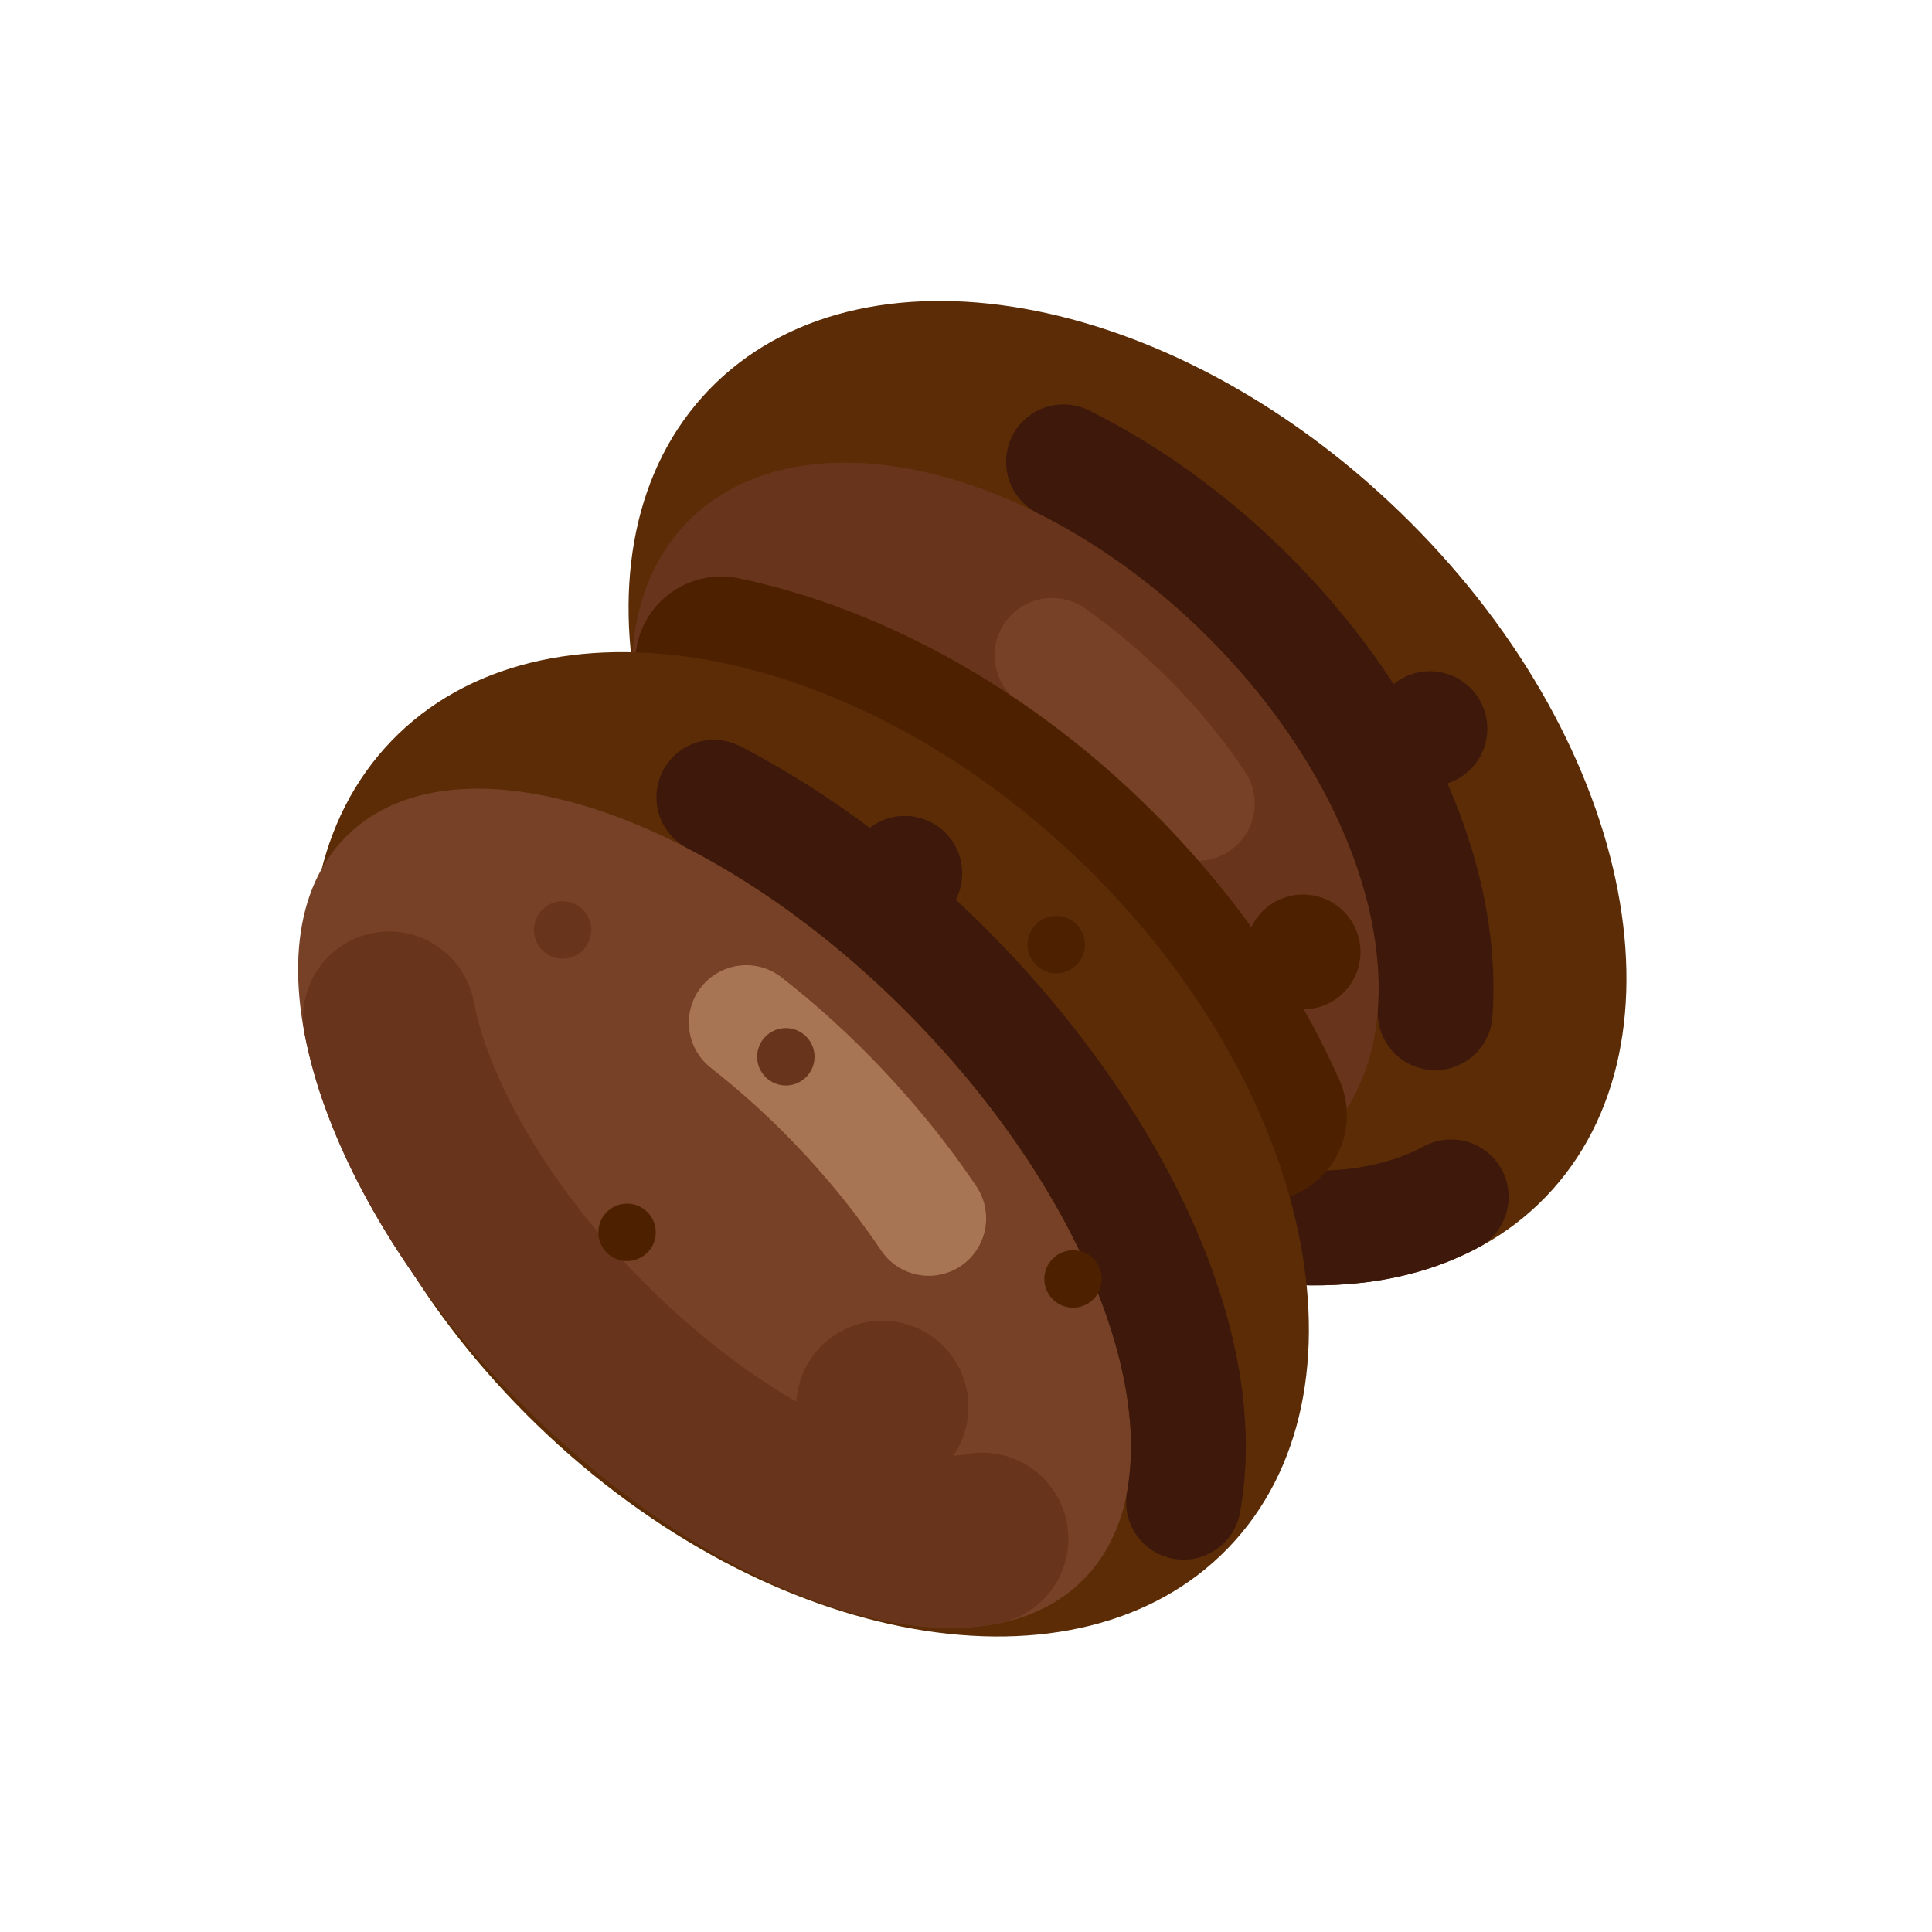 <svg width="140" height="140" viewBox="0 0 140 140" fill="none" xmlns="http://www.w3.org/2000/svg">
<g clip-path="url(#clip0_1_4950)">
<path d="M62.012 77.892C78.756 94.041 101.146 97.992 112.021 86.716C122.896 75.441 118.139 53.208 101.395 37.059C84.651 20.91 62.262 16.959 51.386 28.235C40.511 39.511 45.269 61.743 62.012 77.892Z" fill="#5B2C06"/>
<path d="M108.614 84.41C108.038 83.555 107.166 82.943 106.165 82.694C105.164 82.445 104.107 82.577 103.198 83.063C98.201 85.738 90.825 85.378 82.962 82.078C82.933 82.065 82.903 82.053 82.874 82.042C82.845 82.029 82.815 82.016 82.786 82.003C75.982 79.111 69.376 74.163 64.184 68.07C62.889 66.552 61.682 64.962 60.569 63.306C57.279 58.4 55.097 53.228 54.257 48.35C54.069 47.263 53.458 46.294 52.556 45.658C51.655 45.022 50.538 44.769 49.45 44.956C48.363 45.144 47.394 45.755 46.758 46.657C46.121 47.558 45.869 48.675 46.056 49.763C46.086 49.935 46.117 50.109 46.15 50.282L46.163 50.351C46.187 50.478 46.211 50.605 46.237 50.733L46.237 50.734L46.251 50.803C46.255 50.826 46.26 50.849 46.264 50.871L46.265 50.873L46.279 50.942L46.279 50.942L46.293 51.011L46.294 51.013C46.298 51.035 46.303 51.058 46.308 51.081L46.308 51.083L46.322 51.151L46.323 51.153L46.337 51.22L46.337 51.222L46.375 51.395L46.375 51.396L46.39 51.464L46.39 51.466L46.405 51.534L46.406 51.536L46.421 51.604L46.421 51.606L46.437 51.674L46.437 51.676L46.452 51.744L46.453 51.746L46.468 51.814L46.469 51.816L46.477 51.85L46.476 51.85L46.484 51.884L46.485 51.886L46.492 51.919L46.493 51.921L46.501 51.954L46.501 51.957L46.508 51.987L46.509 51.991L46.517 52.024L46.518 52.027L46.525 52.058L46.526 52.061L46.541 52.127L46.543 52.132L46.558 52.198L46.559 52.202L46.575 52.268L46.576 52.273L46.592 52.338L46.593 52.343L46.609 52.409L46.61 52.413L46.627 52.48L46.628 52.483L46.644 52.549L46.645 52.554L46.653 52.584L46.654 52.587L46.662 52.62L46.663 52.624L46.671 52.655L46.671 52.657L46.679 52.691L46.681 52.694L46.688 52.724L46.689 52.729L46.698 52.762L46.698 52.763C46.7 52.773 46.703 52.784 46.706 52.794L46.707 52.799L46.716 52.832L46.716 52.834L46.724 52.865L46.725 52.87L46.742 52.935L46.744 52.941L46.761 53.006L46.762 53.011L46.779 53.076L46.781 53.082L46.788 53.111L46.789 53.115L46.798 53.147L46.799 53.153L46.807 53.182L46.808 53.185L46.817 53.218L46.818 53.222L46.826 53.252L46.827 53.256L46.836 53.289L46.837 53.293L46.845 53.322L46.846 53.327L46.855 53.359L46.856 53.365L46.863 53.391L46.865 53.399L46.874 53.43L46.875 53.434L46.883 53.462L46.885 53.47L46.893 53.501L46.894 53.505L46.902 53.533L46.904 53.54L46.913 53.572L46.913 53.573L46.922 53.604L46.924 53.611L46.933 53.643L46.933 53.643L46.941 53.674L46.944 53.682L46.961 53.746L46.963 53.753L46.971 53.782L46.972 53.785L46.981 53.817L46.983 53.823L46.992 53.852L46.992 53.856L47.002 53.888L47.003 53.894L47.011 53.922L47.013 53.927L47.022 53.959L47.024 53.965L47.032 53.993L47.033 53.998L47.042 54.03L47.044 54.035L47.052 54.063L47.054 54.069L47.063 54.101L47.064 54.106L47.072 54.133L47.074 54.141L47.084 54.172L47.085 54.176L47.093 54.204L47.095 54.212L47.104 54.243L47.106 54.248L47.114 54.274L47.116 54.283L47.126 54.314L47.126 54.316L47.135 54.346L47.137 54.354L47.147 54.385L47.156 54.417L47.158 54.425L47.167 54.454L47.168 54.457L47.178 54.489L47.18 54.496L47.188 54.523L47.19 54.528C47.193 54.539 47.196 54.549 47.199 54.56L47.201 54.566L47.209 54.594L47.211 54.6L47.221 54.631L47.223 54.638L47.231 54.664L47.233 54.671L47.243 54.703L47.244 54.708L47.253 54.735L47.255 54.742L47.265 54.774L47.266 54.778L47.275 54.806L47.277 54.814L47.287 54.845L47.288 54.85L47.297 54.877L47.299 54.885L47.309 54.916L47.31 54.919L47.319 54.948L47.321 54.956L47.331 54.988L47.331 54.988L47.341 55.019L47.344 55.029L47.354 55.059L47.354 55.059L47.364 55.09L47.366 55.099L47.376 55.128L47.376 55.131L47.387 55.162L47.389 55.17L47.398 55.197L47.399 55.202L47.409 55.233L47.412 55.241L47.42 55.268L47.422 55.274L47.432 55.305L47.435 55.312L47.443 55.339L47.445 55.345L47.455 55.376L47.458 55.385L47.466 55.409L47.469 55.417L47.479 55.448L47.481 55.454L47.49 55.481L47.492 55.488L47.502 55.52L47.503 55.523L47.513 55.553L47.515 55.559L47.526 55.592L47.526 55.593L47.536 55.624L47.539 55.631L47.549 55.663L47.55 55.664L47.56 55.695L47.563 55.702L47.573 55.733L47.573 55.734L47.584 55.766L47.587 55.774L47.596 55.801L47.597 55.807L47.608 55.838L47.611 55.846L47.62 55.872L47.622 55.878L47.632 55.909L47.635 55.917L47.643 55.942L47.646 55.95L47.656 55.98L47.659 55.989L47.668 56.014L47.67 56.021L47.681 56.052L47.683 56.059L47.692 56.085L47.695 56.093L47.706 56.124L47.707 56.13L47.717 56.156L47.719 56.165L47.73 56.195L47.732 56.201L47.741 56.227L47.744 56.236L47.755 56.267L47.756 56.27L47.767 56.3L47.769 56.307C47.773 56.318 47.776 56.328 47.78 56.339L47.781 56.34L47.791 56.37L47.794 56.38L47.804 56.408L47.806 56.411L47.816 56.441L47.82 56.452L47.828 56.477L47.831 56.483L47.841 56.513L47.845 56.524L47.853 56.547L47.856 56.555L47.867 56.585L47.871 56.595L47.879 56.618L47.882 56.627L47.893 56.656L47.896 56.666L47.905 56.69L47.908 56.698L47.919 56.729L47.922 56.737L47.93 56.761L47.934 56.77L47.944 56.8L47.948 56.809L47.956 56.832L47.96 56.842L47.971 56.872L47.973 56.88L47.982 56.904L47.986 56.914L47.997 56.944L47.999 56.951L48.008 56.975L48.012 56.986L48.023 57.014L48.025 57.02L48.035 57.048L48.038 57.057L48.049 57.085L48.05 57.089L48.061 57.119L48.065 57.129L48.075 57.155L48.077 57.161L48.088 57.192L48.092 57.2L48.101 57.225L48.104 57.233L48.115 57.263L48.118 57.272L48.128 57.297L48.13 57.304L48.142 57.335L48.145 57.344L48.154 57.367L48.158 57.377L48.169 57.407L48.172 57.415L48.182 57.44L48.185 57.448L48.197 57.479L48.199 57.485L48.209 57.511L48.212 57.52L48.224 57.55L48.226 57.557L48.236 57.582L48.24 57.593L48.251 57.622L48.254 57.629L48.263 57.653L48.267 57.665L48.278 57.692L48.281 57.7L48.291 57.726L48.295 57.736L48.306 57.764L48.307 57.767L48.319 57.797L48.323 57.808L48.333 57.834L48.335 57.839L48.347 57.87L48.351 57.879L48.361 57.905L48.364 57.911L48.375 57.941L48.379 57.952L48.389 57.975L48.392 57.984L48.403 58.013L48.407 58.024L48.417 58.047L48.42 58.055L48.432 58.085L48.436 58.096L48.445 58.118L48.449 58.128L48.461 58.157L48.464 58.166L48.473 58.19L48.477 58.2C48.481 58.209 48.485 58.219 48.489 58.229L48.493 58.238L48.502 58.262L48.506 58.272L48.518 58.302L48.521 58.309L48.531 58.333L48.535 58.343L48.546 58.37L48.55 58.38L48.56 58.405L48.565 58.416L48.575 58.443L48.577 58.447L48.589 58.477L48.594 58.488L48.603 58.51L48.607 58.52L48.619 58.549L48.623 58.559L48.633 58.583L48.636 58.591L48.648 58.621L48.652 58.63L48.662 58.654L48.666 58.663L48.678 58.693L48.682 58.703L48.691 58.726L48.695 58.735L48.707 58.765L48.712 58.776L48.72 58.796L48.725 58.809L48.737 58.837L48.742 58.847L48.751 58.869L48.755 58.88L48.767 58.909L48.771 58.918L48.781 58.941L48.786 58.952L48.798 58.982L48.801 58.988L48.811 59.013L48.815 59.023L48.827 59.051L48.831 59.06L48.841 59.085L48.846 59.096L48.857 59.122L48.859 59.127L48.872 59.157L48.876 59.167L48.887 59.192L48.89 59.199L48.903 59.229L48.907 59.24L48.917 59.263L48.92 59.271L48.933 59.301L48.938 59.311L48.948 59.335L48.952 59.344L48.964 59.373L48.969 59.384L48.979 59.406L48.982 59.415L48.995 59.445L49 59.455L49.009 59.477L49.014 59.488L49.027 59.517L49.031 59.527L49.041 59.549L49.045 59.56L49.058 59.589L49.062 59.598L49.072 59.621L49.077 59.632C49.081 59.642 49.085 59.651 49.089 59.66L49.094 59.671L49.103 59.693L49.108 59.704L49.12 59.731L49.124 59.741L49.135 59.765L49.14 59.776L49.151 59.802L49.154 59.808L49.167 59.837L49.172 59.848L49.182 59.872L49.186 59.88L49.199 59.909L49.204 59.921L49.213 59.941L49.218 59.952L49.231 59.981L49.236 59.992L49.246 60.015L49.25 60.024L49.264 60.054L49.268 60.063L49.278 60.087L49.282 60.096L49.296 60.126L49.3 60.135L49.311 60.158L49.315 60.168L49.329 60.199L49.332 60.206L49.343 60.23L49.348 60.24L49.361 60.27L49.365 60.278L49.376 60.303L49.38 60.312L49.394 60.343L49.397 60.349L49.409 60.374L49.413 60.385L49.427 60.413L49.429 60.42L49.441 60.446L49.446 60.457L49.459 60.484L49.461 60.488L49.474 60.517L49.48 60.529L49.491 60.553L49.494 60.56L49.508 60.591L49.513 60.6L49.524 60.624L49.528 60.633L49.541 60.662L49.546 60.672L49.557 60.696L49.561 60.705L49.575 60.734L49.58 60.745L49.591 60.768L49.595 60.776L49.609 60.806L49.613 60.816L49.624 60.84L49.629 60.849L49.643 60.879L49.647 60.887L49.658 60.911L49.663 60.921L49.677 60.951L49.68 60.959L49.692 60.983L49.697 60.993L49.711 61.023L49.714 61.03L49.726 61.055L49.731 61.065L49.743 61.09L49.749 61.104L49.76 61.126L49.766 61.138L49.778 61.163L49.782 61.171L49.795 61.199L49.8 61.21L49.811 61.233L49.815 61.241L49.83 61.271L49.834 61.281L49.846 61.305L49.85 61.313L49.864 61.343L49.869 61.352L49.88 61.377L49.885 61.386L49.899 61.416L49.904 61.425L49.915 61.449L49.92 61.457L49.934 61.487L49.938 61.496L49.95 61.521L49.955 61.529L49.97 61.56L49.973 61.567L49.986 61.592L49.99 61.601L50.005 61.632L50.008 61.638L50.021 61.664L50.025 61.673L50.041 61.705L50.042 61.708L50.057 61.737L50.06 61.744L50.076 61.777L50.077 61.778L50.092 61.808L50.096 61.817L50.128 61.881L50.132 61.889L50.146 61.917L50.148 61.921L50.164 61.952L50.168 61.962L50.181 61.987L50.184 61.993L50.2 62.024L50.204 62.033L50.217 62.058L50.22 62.066L50.236 62.096L50.24 62.105L50.253 62.13L50.257 62.138L50.272 62.168L50.277 62.177L50.288 62.2L50.294 62.21L50.309 62.24L50.313 62.249L50.325 62.272L50.33 62.282L50.345 62.312L50.349 62.32L50.362 62.344L50.367 62.354L50.382 62.384L50.386 62.392L50.398 62.416L50.403 62.426L50.419 62.456L50.422 62.461L50.435 62.488L50.441 62.498L50.455 62.526L50.457 62.53L50.472 62.56L50.477 62.57L50.491 62.596L50.494 62.602L50.51 62.632L50.514 62.642L50.527 62.666L50.531 62.674L50.547 62.704L50.552 62.713L50.565 62.738L50.569 62.746L50.584 62.776L50.59 62.786L50.601 62.808L50.607 62.818L50.622 62.848L50.627 62.857L50.639 62.88L50.644 62.89L50.66 62.921L50.664 62.928L50.677 62.952L50.682 62.962L50.698 62.993L50.702 62.999L50.715 63.025L50.72 63.034L50.736 63.065L50.739 63.07L50.753 63.096L50.758 63.106L50.775 63.136L50.777 63.141L50.791 63.168L50.796 63.178L50.812 63.206L50.814 63.21L50.83 63.24L50.835 63.25L50.849 63.276L50.852 63.281L50.868 63.312L50.874 63.322L50.887 63.346L50.891 63.354L50.906 63.383L50.913 63.395L50.925 63.416L50.93 63.426L50.946 63.455L50.952 63.466L50.963 63.488L50.969 63.498L50.984 63.527L50.99 63.538L51.002 63.559L51.008 63.57L51.024 63.599L51.029 63.609L51.041 63.632L51.047 63.642L51.063 63.671L51.068 63.68L51.081 63.704L51.086 63.713L51.103 63.744L51.106 63.75L51.12 63.776L51.126 63.785L51.141 63.813L51.146 63.823L51.16 63.847L51.165 63.858L51.181 63.885L51.183 63.89L51.199 63.919L51.205 63.929L51.218 63.953L51.223 63.961L51.239 63.991L51.245 64.001L51.259 64.026L51.262 64.032L51.279 64.063L51.284 64.072L51.298 64.096L51.303 64.105L51.32 64.135L51.325 64.144L51.338 64.168L51.343 64.176L51.36 64.206L51.365 64.216L51.378 64.238L51.384 64.249L51.4 64.278L51.406 64.288L51.418 64.31L51.424 64.321L51.441 64.35L51.446 64.359L51.459 64.382L51.465 64.393L51.481 64.422L51.486 64.43L51.5 64.454L51.505 64.464L51.522 64.493L51.526 64.5L51.54 64.525L51.547 64.537L51.562 64.563L51.565 64.569L51.581 64.597L51.588 64.608L51.602 64.632L51.605 64.639L51.623 64.669L51.629 64.679L51.643 64.704L51.647 64.711L51.664 64.741L51.67 64.75L51.684 64.775L51.688 64.783L51.706 64.813L51.711 64.822L51.725 64.847L51.73 64.854L51.747 64.885L51.752 64.893L51.766 64.918L51.772 64.926L51.789 64.956L51.794 64.964L51.808 64.989L51.813 64.998L51.831 65.028L51.835 65.035L51.85 65.061L51.855 65.069L51.873 65.1L51.877 65.106L51.892 65.132L51.897 65.141L51.915 65.171L51.918 65.177L51.934 65.204L51.939 65.212L51.958 65.243L51.958 65.244L51.976 65.275L51.982 65.284L51.998 65.311L52.001 65.316L52.019 65.347L52.024 65.356L52.039 65.381L52.043 65.388L52.061 65.418L52.067 65.427L52.082 65.452L52.086 65.459L52.104 65.49L52.109 65.499L52.124 65.523L52.129 65.531C52.135 65.541 52.141 65.551 52.147 65.561L52.152 65.57L52.167 65.594L52.172 65.603L52.19 65.633L52.195 65.641L52.209 65.665L52.215 65.675L52.233 65.705L52.238 65.712L52.253 65.737L52.258 65.746L52.277 65.776L52.28 65.782L52.296 65.808L52.302 65.817L52.32 65.848L52.323 65.852L52.34 65.879L52.345 65.889L52.363 65.918L52.365 65.921L52.383 65.95L52.389 65.961L52.405 65.987L52.408 65.992L52.427 66.023L52.433 66.032L52.449 66.058L52.452 66.063C52.458 66.074 52.464 66.084 52.471 66.094L52.477 66.103L52.492 66.128L52.496 66.135L52.515 66.165L52.52 66.174L52.536 66.199L52.54 66.206L52.559 66.237L52.565 66.246L52.579 66.269L52.585 66.278L52.604 66.309L52.608 66.316L52.624 66.341L52.629 66.349L52.648 66.38L52.652 66.386L52.669 66.413L52.673 66.421L52.693 66.452L52.696 66.456L52.713 66.484L52.718 66.492L52.738 66.523L52.741 66.528L52.758 66.555L52.763 66.563L52.803 66.626L52.808 66.634L52.826 66.662L52.828 66.666L52.848 66.698L52.853 66.706L52.87 66.732L52.874 66.738L52.893 66.769L52.898 66.777L52.914 66.802L52.919 66.81L52.938 66.839L52.944 66.849L52.959 66.873L52.964 66.88L52.984 66.911L52.989 66.919L53.005 66.944L53.01 66.952L53.03 66.983L53.034 66.989L53.05 67.015L53.056 67.023L53.075 67.054L53.079 67.06L53.096 67.086L53.102 67.095L53.121 67.125L53.124 67.13L53.142 67.157L53.147 67.165L53.168 67.196L53.17 67.2C53.176 67.209 53.181 67.218 53.188 67.228L53.194 67.237L53.234 67.299L53.24 67.308L53.258 67.335L53.261 67.34L53.281 67.37L53.286 67.379L53.304 67.406L53.307 67.41L53.327 67.441L53.333 67.45L53.349 67.475L53.354 67.482L53.374 67.513L53.379 67.521L53.396 67.546L53.4 67.553L53.42 67.584L53.426 67.591L53.442 67.616L53.447 67.624L53.468 67.655L53.489 67.687L53.494 67.695L53.515 67.726L53.536 67.758L53.542 67.767L53.566 67.803L53.583 67.829L53.657 67.939C54.948 69.861 56.348 71.706 57.851 73.467L57.871 73.491L57.877 73.498L57.891 73.515L57.899 73.524L57.913 73.539L57.92 73.548L57.933 73.563L57.941 73.573L57.956 73.591L57.961 73.596L57.981 73.619L57.989 73.629L58.001 73.643L58.011 73.654L58.021 73.666L58.032 73.678L58.042 73.691L58.052 73.702L58.063 73.715L58.076 73.73L58.091 73.747L58.101 73.759L58.111 73.771L58.122 73.784L58.132 73.794L58.142 73.806L58.153 73.818L58.163 73.831L58.172 73.841L58.215 73.891L58.221 73.898L58.235 73.913L58.242 73.921L58.254 73.936L58.262 73.945L58.274 73.959L58.281 73.967L58.328 74.02L58.332 74.026L58.346 74.042L58.353 74.049L58.366 74.064L58.373 74.072L58.386 74.088L58.391 74.093L58.438 74.147L58.445 74.154L58.458 74.169L58.464 74.176L58.478 74.192L58.484 74.198L58.498 74.215L58.503 74.22L58.572 74.299L58.575 74.302L58.591 74.32L58.595 74.325L58.611 74.342L58.614 74.346L58.685 74.426L58.687 74.429L58.703 74.447L58.707 74.451L58.724 74.469L58.725 74.471L58.798 74.553L58.8 74.555L58.816 74.573L58.819 74.577L58.836 74.595L58.839 74.599L58.855 74.618L58.856 74.618L58.93 74.701L58.932 74.702L58.949 74.722L58.95 74.723L59.043 74.826L59.045 74.828L59.063 74.848L59.063 74.849C64.443 80.799 70.72 85.453 77.152 88.578L77.153 88.578L77.175 88.589L77.176 88.589L77.263 88.631L77.267 88.633L77.286 88.643L77.29 88.644L77.309 88.654L77.314 88.656C77.341 88.669 77.369 88.682 77.396 88.695L77.403 88.699L77.42 88.707L77.427 88.71L77.444 88.718L77.451 88.722L77.469 88.73L77.471 88.731L77.531 88.76L77.539 88.764L77.555 88.771L77.563 88.775L77.579 88.783L77.588 88.787L77.603 88.794L77.612 88.799L77.627 88.805L77.64 88.812L77.663 88.823L77.675 88.828L77.687 88.834L77.701 88.841L77.711 88.845L77.728 88.853L77.737 88.857L77.754 88.865L77.762 88.869L77.786 88.881L77.793 88.884L77.812 88.893L77.82 88.897L77.837 88.905L77.846 88.909L77.863 88.917L77.872 88.921L77.894 88.931L77.896 88.932L77.922 88.944L77.924 88.945L77.948 88.956L77.955 88.959L77.973 88.968L77.981 88.972L78 88.981L78.006 88.983L78.031 88.995L78.112 89.032L78.112 89.032L78.138 89.044L78.14 89.045L78.247 89.094L78.248 89.095L78.409 89.168C78.785 89.338 79.16 89.503 79.536 89.663C79.569 89.677 79.603 89.691 79.636 89.704C79.668 89.718 79.699 89.732 79.73 89.745C82.305 90.836 84.975 91.689 87.706 92.292L87.707 92.292L87.733 92.298L87.734 92.298L87.759 92.304L87.761 92.304L87.786 92.309L87.788 92.31L87.812 92.315L87.815 92.316C87.913 92.337 88.008 92.357 88.106 92.377L88.108 92.377L88.131 92.382L88.136 92.383L88.159 92.388L88.163 92.389L88.185 92.393L88.191 92.394L88.212 92.399L88.218 92.4L88.239 92.404L88.245 92.405L88.267 92.41L88.271 92.41L88.294 92.415L88.297 92.416L88.321 92.421L88.323 92.421L88.348 92.426L88.349 92.426L88.452 92.447L88.455 92.447L88.479 92.452L88.482 92.453L88.505 92.457L88.509 92.458L88.53 92.462L88.537 92.464L88.555 92.467L88.565 92.469L88.583 92.473L88.592 92.474L88.611 92.478L88.619 92.48L88.638 92.483L88.647 92.485L88.664 92.488L88.675 92.49L88.693 92.494L88.7 92.495L88.72 92.499L88.727 92.5L88.748 92.504L88.75 92.505L88.775 92.509L88.777 92.51L88.852 92.524L88.855 92.524L88.873 92.528L88.883 92.529L88.901 92.533L88.91 92.534L88.927 92.538L88.937 92.54L88.955 92.543L88.965 92.545L88.981 92.548L88.993 92.55L89.008 92.553L89.02 92.555L89.035 92.558L89.048 92.56L89.063 92.563L89.076 92.565L89.09 92.567L89.105 92.57L89.117 92.573L89.132 92.575L89.145 92.577L89.162 92.58L89.172 92.582L89.195 92.586L89.199 92.587L89.227 92.592L89.231 92.593L89.255 92.597L89.263 92.598L89.282 92.602L89.292 92.604L89.31 92.607L89.322 92.609L89.337 92.611L89.349 92.613L89.365 92.616L89.377 92.618L89.392 92.621L89.404 92.623L89.42 92.626L89.432 92.628L89.448 92.63L89.46 92.633L89.475 92.635L89.487 92.637L89.504 92.64L89.514 92.642L89.532 92.645L89.542 92.646L89.562 92.65L89.569 92.651L89.591 92.655L89.597 92.656L89.653 92.665L89.656 92.665L89.681 92.669L89.686 92.67L89.708 92.674L89.716 92.675L89.736 92.679L89.743 92.68L89.763 92.683L89.772 92.684L89.791 92.688L89.8 92.689L89.819 92.692L89.827 92.693L89.847 92.697L89.856 92.698L89.873 92.701L89.884 92.702L89.902 92.706L89.911 92.707C89.918 92.708 89.924 92.709 89.932 92.71L89.938 92.711L89.962 92.715L89.965 92.715L90.106 92.737L90.108 92.737L90.134 92.741L90.136 92.742L90.162 92.746L90.165 92.746L90.189 92.75L90.194 92.75L90.217 92.754L90.222 92.755L90.245 92.758L90.25 92.759L90.273 92.762L90.278 92.763L90.3 92.766L90.306 92.767L90.328 92.77L90.334 92.771C90.408 92.782 90.483 92.793 90.557 92.803L90.56 92.804L90.585 92.807L90.588 92.808L90.612 92.811L90.617 92.812L90.64 92.815L90.645 92.816L90.668 92.819L90.672 92.819L90.697 92.823L90.7 92.823L90.725 92.827L90.728 92.827C90.822 92.84 90.914 92.852 91.008 92.864L91.009 92.864C93.604 93.212 96.232 93.237 98.834 92.939C98.955 92.924 99.076 92.909 99.197 92.893L99.198 92.893L99.222 92.889L99.224 92.889L99.247 92.886L99.251 92.885L99.273 92.882L99.276 92.882L99.299 92.879L99.301 92.879L99.326 92.875L99.327 92.875L99.351 92.871L99.353 92.871L99.507 92.849L99.508 92.849L99.532 92.846L99.535 92.845L99.556 92.842L99.562 92.841L99.582 92.838L99.587 92.837L99.608 92.834L99.613 92.834L99.633 92.83L99.638 92.83L99.657 92.827L99.664 92.826L99.684 92.823L99.689 92.822L99.71 92.819L99.714 92.818L99.738 92.814L99.739 92.814L99.866 92.794L99.871 92.793L99.891 92.79L99.896 92.789L99.916 92.786L99.923 92.785L99.941 92.782L99.948 92.781L99.966 92.778L99.974 92.777L99.991 92.774L99.999 92.772L100.015 92.77L100.024 92.768L100.041 92.765L100.049 92.764L100.065 92.761L100.074 92.76C100.079 92.759 100.086 92.758 100.091 92.757L100.099 92.756L100.117 92.753L100.124 92.752L100.146 92.748L100.148 92.747L100.199 92.739L100.203 92.738L100.223 92.734L100.232 92.733C100.237 92.732 100.242 92.731 100.248 92.73L100.258 92.728L100.272 92.725L100.283 92.724L100.297 92.721L100.308 92.719L100.322 92.717L100.333 92.715L100.346 92.713L100.357 92.711L100.371 92.708L100.382 92.706L100.396 92.703L100.407 92.702L100.421 92.699L100.432 92.697L100.446 92.694L100.456 92.692L100.47 92.69L100.481 92.688L100.497 92.685L100.505 92.683L100.525 92.68L100.53 92.679L100.555 92.674L100.556 92.674L100.579 92.669L100.589 92.668L100.604 92.665L100.614 92.663L100.628 92.66L100.639 92.658L100.653 92.656L100.665 92.653C100.669 92.653 100.672 92.652 100.676 92.651L100.689 92.648L100.701 92.646L100.714 92.644L100.726 92.641L100.738 92.639L100.75 92.637L100.763 92.634L100.774 92.632C100.778 92.631 100.783 92.63 100.787 92.629L100.798 92.627L100.812 92.624L100.822 92.622L100.836 92.62L100.846 92.618L100.861 92.615L100.866 92.613L100.929 92.601L100.932 92.6L100.952 92.596L100.956 92.595L100.974 92.592L100.98 92.59L100.997 92.587L101.005 92.585L101.021 92.582L101.029 92.58L101.045 92.577L101.053 92.575L101.069 92.572L101.077 92.57C101.082 92.569 101.088 92.568 101.094 92.567L101.101 92.565L101.117 92.562L101.125 92.56L101.142 92.557L101.148 92.555L101.166 92.551L101.172 92.55L101.19 92.546L101.193 92.546L101.214 92.541L101.216 92.541L101.306 92.521L101.308 92.521L101.327 92.516L101.332 92.515L101.35 92.511L101.356 92.51L101.375 92.506L101.38 92.505L101.398 92.501L101.404 92.499L101.422 92.495L101.427 92.494L101.446 92.49L101.451 92.489L101.469 92.484L101.474 92.483L101.493 92.479L101.498 92.478C101.505 92.476 101.51 92.475 101.517 92.474L101.52 92.473C101.527 92.472 101.534 92.47 101.541 92.468L101.542 92.468C101.597 92.455 101.65 92.443 101.704 92.43L101.704 92.43L101.726 92.425L101.728 92.424L101.749 92.419L101.752 92.419L101.772 92.414L101.775 92.413C101.783 92.411 101.788 92.41 101.796 92.408L101.799 92.407C101.806 92.406 101.811 92.405 101.819 92.403L101.822 92.402L101.843 92.397L101.845 92.396C101.853 92.394 101.859 92.393 101.867 92.391L101.868 92.391C101.96 92.368 102.052 92.345 102.144 92.322L102.145 92.321C103.88 91.882 105.556 91.234 107.137 90.393C108.105 89.87 108.827 88.984 109.145 87.93C109.462 86.876 109.348 85.739 108.829 84.769C108.762 84.644 108.691 84.525 108.614 84.41Z" fill="#3D180B"/>
<path d="M58.769 74.764C71.526 87.068 88.172 90.507 95.948 82.444C103.725 74.382 99.687 57.871 86.929 45.567C74.172 33.263 57.526 29.824 49.75 37.887C41.974 45.949 46.012 62.46 58.769 74.764Z" fill="#69341C"/>
<path d="M90.215 55.907C89.217 54.423 88.13 53.001 86.961 51.647L86.946 51.63L86.943 51.627C84.489 48.785 81.697 46.253 78.629 44.087C78.183 43.773 77.679 43.549 77.145 43.43C76.612 43.31 76.061 43.296 75.523 43.39C74.984 43.483 74.47 43.682 74.008 43.974C73.546 44.266 73.147 44.647 72.832 45.093C72.518 45.54 72.294 46.044 72.175 46.577C72.055 47.111 72.041 47.662 72.135 48.2C72.323 49.287 72.936 50.255 73.838 50.891C76.357 52.667 78.647 54.746 80.659 57.081C81.609 58.18 82.493 59.336 83.304 60.541C83.918 61.457 84.872 62.092 85.954 62.306C87.037 62.519 88.16 62.294 89.076 61.68C89.993 61.065 90.628 60.112 90.841 59.029C91.055 57.947 90.83 56.824 90.215 55.907Z" fill="#764126"/>
<path d="M47.084 51.484C46.624 50.794 46.305 50.019 46.147 49.205C45.988 48.392 45.992 47.554 46.16 46.742C46.322 45.942 46.642 45.181 47.099 44.505C47.557 43.829 48.145 43.25 48.827 42.801C50.215 41.891 51.907 41.567 53.532 41.903C65.769 44.465 78.088 52.083 87.267 62.859C91.278 67.504 94.585 72.713 97.082 78.319C97.742 79.842 97.772 81.564 97.163 83.108C96.555 84.653 95.359 85.892 93.838 86.555C90.726 87.892 86.996 86.436 85.658 83.322C83.628 78.855 80.976 74.698 77.781 70.974C70.49 62.338 60.458 56.042 51.002 54.115C50.207 53.959 49.451 53.645 48.778 53.194C48.105 52.742 47.529 52.161 47.084 51.484Z" fill="#4D2100"/>
<path d="M100.581 48.956C99.302 47.053 97.91 45.229 96.411 43.493C91.438 37.728 85.391 32.974 78.924 29.745C77.937 29.252 76.794 29.171 75.748 29.521C74.701 29.87 73.836 30.621 73.343 31.608C72.85 32.596 72.77 33.738 73.119 34.785C73.469 35.831 74.219 36.696 75.207 37.189L75.208 37.19L75.236 37.204L75.24 37.206L75.268 37.22L75.269 37.221L75.299 37.235L75.302 37.237C75.312 37.242 75.32 37.246 75.331 37.252L75.331 37.252C75.341 37.257 75.351 37.261 75.361 37.267L75.363 37.268L75.422 37.298L75.425 37.299L75.485 37.33L75.487 37.331L75.547 37.361L75.549 37.362L75.609 37.393L75.61 37.394L75.671 37.425L75.672 37.425L75.702 37.441L75.705 37.442L75.732 37.456L75.734 37.457L75.764 37.473L75.766 37.474L75.826 37.505L75.828 37.506L75.888 37.537L75.89 37.538L75.949 37.569L75.952 37.571L76.012 37.602L76.013 37.603L76.073 37.634L76.076 37.636L76.135 37.667L76.137 37.668L76.196 37.7L76.199 37.701L76.228 37.717L76.23 37.717L76.258 37.733L76.261 37.734L76.29 37.75L76.292 37.751L76.352 37.783L76.354 37.784L76.413 37.816L76.416 37.817L76.475 37.849L76.477 37.851L76.537 37.883L76.539 37.884L76.598 37.916L76.601 37.918L76.631 37.934L76.631 37.934L76.66 37.95L76.663 37.952L76.692 37.968L76.694 37.969L76.722 37.984L76.724 37.985L76.754 38.002L76.755 38.003L76.784 38.019L76.786 38.019L76.816 38.036L76.817 38.036C76.836 38.047 76.858 38.059 76.877 38.07L76.879 38.071L76.937 38.103L76.942 38.106L76.999 38.138L77.004 38.14L77.06 38.172L77.065 38.175L77.123 38.207L77.126 38.209L77.155 38.226L77.156 38.226L77.183 38.241L77.188 38.245L77.216 38.26L77.219 38.262L77.245 38.276L77.25 38.279L77.277 38.295L77.281 38.297L77.307 38.312L77.31 38.314L77.339 38.33L77.342 38.332L77.371 38.348L77.371 38.348L77.401 38.365L77.403 38.367L77.463 38.401L77.464 38.402L77.524 38.436L77.526 38.438L77.585 38.471L77.588 38.474L77.646 38.507L77.65 38.509L77.678 38.526L77.681 38.527L77.707 38.543L77.711 38.545L77.74 38.562L77.741 38.562L77.77 38.58L77.771 38.58L77.801 38.597L77.804 38.599L77.831 38.615L77.833 38.617L77.862 38.633L77.866 38.636L77.893 38.651L77.894 38.653L77.922 38.669L77.928 38.672L77.984 38.706L77.989 38.708L78.044 38.742L78.05 38.745L78.107 38.779L78.111 38.781L78.139 38.798L78.14 38.799L78.166 38.814L78.173 38.818L78.2 38.834L78.204 38.837L78.228 38.852L78.234 38.855L78.261 38.871L78.264 38.873L78.289 38.889L78.295 38.892C78.303 38.897 78.313 38.903 78.322 38.908L78.327 38.911L78.351 38.926L78.356 38.929L78.383 38.945L78.388 38.949L78.412 38.963L78.417 38.966L78.443 38.982L78.45 38.986L78.474 39.001L78.478 39.003L78.504 39.019L78.511 39.023L78.535 39.038L78.539 39.04L78.565 39.056L78.572 39.061L78.598 39.077L78.602 39.079L78.626 39.094L78.633 39.099L78.659 39.114L78.665 39.118L78.687 39.132L78.694 39.136L78.72 39.152L78.725 39.155L78.748 39.169L78.755 39.174L78.781 39.189L78.788 39.194L78.808 39.207L78.816 39.211L78.841 39.227L78.849 39.232L78.869 39.244L78.877 39.25L78.901 39.265L78.911 39.271L78.929 39.282L78.938 39.288C78.945 39.292 78.954 39.298 78.962 39.303L78.971 39.309L78.991 39.321L78.998 39.326L79.023 39.341L79.033 39.347L79.053 39.36L79.061 39.365L79.083 39.379L79.093 39.386L79.113 39.398L79.125 39.406L79.144 39.417L79.154 39.424L79.178 39.439L79.185 39.444L79.205 39.456L79.214 39.462L79.239 39.478L79.247 39.483L79.265 39.495L79.275 39.501L79.299 39.517L79.307 39.522L79.327 39.534L79.335 39.539L79.36 39.555L79.368 39.561L79.387 39.573L79.396 39.579L79.42 39.594L79.429 39.6L79.448 39.612L79.456 39.618C79.464 39.622 79.473 39.628 79.48 39.633L79.49 39.639L79.508 39.651L79.519 39.658L79.541 39.672L79.55 39.678L79.57 39.691L79.582 39.699L79.601 39.711L79.611 39.718L79.629 39.729L79.645 39.74L79.661 39.75L79.672 39.758L79.695 39.773L79.704 39.779L79.721 39.79L79.732 39.797L79.753 39.811L79.766 39.819L79.781 39.829L79.793 39.837L79.815 39.852L79.827 39.859L79.842 39.869L79.853 39.876L79.875 39.891L79.887 39.899L79.902 39.909L79.913 39.916L79.936 39.931L79.947 39.939L79.963 39.949L79.973 39.956L79.996 39.971L80.007 39.979L80.023 39.989L80.038 39.999L80.056 40.011L80.068 40.019L80.083 40.029L80.101 40.041L80.115 40.051L80.129 40.06L80.144 40.07L80.161 40.081C80.166 40.085 80.171 40.088 80.176 40.092L80.188 40.1L80.205 40.111L80.222 40.123L80.235 40.131L80.249 40.141L80.267 40.153L80.282 40.163L80.296 40.172L80.309 40.181L80.33 40.196L80.343 40.204L80.355 40.212L80.369 40.222L80.389 40.236L80.403 40.245L80.415 40.253L80.435 40.267L80.45 40.277L80.463 40.286L80.475 40.294L80.495 40.308L80.509 40.318L80.523 40.327L80.535 40.335L80.556 40.35L80.57 40.359L80.583 40.368L80.594 40.376L80.617 40.392L80.629 40.4L80.642 40.409C80.647 40.413 80.652 40.416 80.657 40.419L80.676 40.433L80.689 40.441L80.703 40.451L80.715 40.459L80.737 40.475L80.748 40.482L80.763 40.492L80.773 40.5L80.797 40.516L80.808 40.524L80.822 40.534L80.832 40.54L80.858 40.559L80.867 40.565L80.917 40.6L80.927 40.607L80.952 40.625L80.961 40.631L80.977 40.642L80.985 40.648L81.014 40.668L81.02 40.672L81.037 40.684L81.044 40.689L81.076 40.712L81.079 40.714L81.097 40.727L81.101 40.729L81.132 40.752L81.139 40.756L81.156 40.768L81.162 40.772L81.193 40.794L81.198 40.798L81.216 40.81L81.217 40.812L81.251 40.836L81.258 40.841L81.275 40.852L81.278 40.855L81.311 40.879L81.316 40.882L81.37 40.921L81.375 40.925L81.429 40.963L81.435 40.967L81.489 41.007L81.492 41.009L81.548 41.049L81.551 41.051L81.586 41.077L81.589 41.078L81.607 41.092L81.609 41.094L81.666 41.135L81.667 41.135L81.704 41.163L81.706 41.164L81.763 41.206L81.764 41.207L81.821 41.248L81.824 41.25L81.88 41.292L81.882 41.293L81.939 41.335L81.94 41.336C84.467 43.208 86.812 45.313 88.945 47.624L88.947 47.626L88.996 47.679L89 47.683L89.048 47.736L89.052 47.74L89.101 47.793L89.104 47.796L89.152 47.849L89.157 47.854L89.188 47.888L89.189 47.889L89.205 47.907L89.208 47.91L89.239 47.944L89.241 47.946L89.257 47.965L89.258 47.966L89.289 47.999L89.294 48.005L89.309 48.022L89.311 48.024L89.341 48.056L89.346 48.062L89.361 48.079L89.362 48.08L89.392 48.114L89.398 48.12L89.443 48.17L89.45 48.178L89.495 48.228L89.502 48.237L89.524 48.26L89.533 48.271L89.546 48.285L89.555 48.296L89.574 48.316L89.585 48.329L89.598 48.344L89.607 48.354L89.627 48.376L89.637 48.388L89.649 48.401L89.66 48.413L89.678 48.434L89.689 48.446L89.701 48.459L89.713 48.474L89.729 48.492L89.741 48.505L89.752 48.517L89.77 48.538L89.78 48.549L89.793 48.564L89.803 48.576L89.823 48.598L89.831 48.607L89.846 48.625L89.854 48.634L89.874 48.657L89.883 48.666L89.897 48.684L89.906 48.693L89.926 48.716L89.933 48.725L89.95 48.744L89.957 48.751L89.978 48.776L89.984 48.783L90.003 48.805L90.008 48.81L90.03 48.835L90.036 48.842L90.056 48.865L90.059 48.869L90.081 48.895L90.087 48.902L90.11 48.928C91.39 50.409 92.579 51.965 93.67 53.59L93.739 53.693L93.745 53.702L93.772 53.742L93.776 53.749L93.789 53.767L93.798 53.782L93.814 53.805L93.817 53.811L93.831 53.831L93.839 53.843L93.843 53.85L93.851 53.862L93.864 53.881L93.869 53.889L93.876 53.899L93.881 53.908L93.888 53.918L93.894 53.927L93.9 53.937L93.906 53.945L93.914 53.958L93.918 53.964L93.929 53.98L93.934 53.988L93.943 54.002L93.947 54.007L93.956 54.021L93.96 54.027L93.968 54.04L93.972 54.047L93.98 54.058L93.986 54.067L93.992 54.077L93.997 54.084L94.005 54.097L94.01 54.104L94.017 54.116L94.022 54.123L94.03 54.135L94.034 54.142L94.059 54.179L94.061 54.183L94.071 54.199L94.075 54.204L94.083 54.217L94.088 54.225L94.096 54.236L94.1 54.244L94.108 54.255L94.112 54.262L94.121 54.275L94.124 54.281L94.133 54.294L94.137 54.3L94.145 54.313L94.149 54.319L94.158 54.333L94.161 54.338L94.171 54.353L94.174 54.357L94.186 54.377L94.186 54.377L94.198 54.395L94.201 54.4L94.21 54.415L94.213 54.42L94.222 54.434L94.226 54.439L94.234 54.453L94.238 54.459L94.247 54.472L94.251 54.478L94.259 54.491L94.263 54.497L94.271 54.51L94.275 54.516L94.282 54.528L94.288 54.536L94.296 54.549L94.299 54.554L94.311 54.573L94.314 54.578L94.323 54.593L94.327 54.598L94.335 54.61L94.34 54.619L94.347 54.63L94.352 54.637L94.359 54.649L94.364 54.657L94.371 54.668L94.376 54.676L94.382 54.686L94.388 54.695L94.395 54.706L94.399 54.714L94.409 54.728L94.411 54.732L94.435 54.77L94.438 54.775L94.447 54.789L94.451 54.795L94.459 54.808L94.463 54.816L94.47 54.827L94.476 54.836L94.482 54.845L94.488 54.855L94.493 54.864L94.499 54.873L94.505 54.883L94.512 54.893L94.516 54.9L94.523 54.912L94.528 54.919L94.535 54.931L94.538 54.936L94.546 54.949L94.548 54.952L94.563 54.977L94.569 54.986L94.575 54.995L94.581 55.004L94.586 55.014L94.593 55.025L94.598 55.032L94.604 55.043L94.609 55.051L94.616 55.062L94.621 55.07L94.628 55.081L94.633 55.089L94.64 55.101L94.644 55.108L94.652 55.12L94.656 55.127L94.664 55.14L94.668 55.146L94.679 55.164L94.683 55.172L94.691 55.183L94.695 55.191L94.702 55.202L94.707 55.21L94.714 55.222L94.718 55.228L94.725 55.241L94.73 55.248L94.737 55.26L94.742 55.267L94.748 55.278L94.753 55.287L94.76 55.298L94.764 55.305L94.772 55.317L94.776 55.324L94.785 55.34L94.788 55.343L94.799 55.362L94.802 55.367L94.811 55.381L94.815 55.389L94.821 55.399L94.828 55.41L94.833 55.418L94.838 55.428L94.844 55.437L94.85 55.446L94.856 55.456L94.862 55.466L94.866 55.473L94.873 55.485L94.877 55.492L94.884 55.504L94.889 55.511L94.895 55.522L94.899 55.528L94.916 55.558L94.917 55.559L94.923 55.569L94.929 55.578L94.933 55.585L94.94 55.597L94.945 55.605L94.951 55.616L94.956 55.624L94.963 55.635L94.968 55.644L94.974 55.654L94.979 55.662L94.986 55.674L94.99 55.681L94.997 55.693L95.001 55.7L95.009 55.714L95.013 55.719L95.035 55.757L95.037 55.761L95.046 55.776L95.05 55.782L95.057 55.794L95.062 55.803L95.068 55.814L95.073 55.821L95.079 55.832L95.084 55.841L95.091 55.852L95.095 55.859L95.102 55.871L95.106 55.879L95.113 55.89L95.118 55.898L95.125 55.91L95.128 55.916L95.15 55.954L95.154 55.961L95.162 55.974L95.165 55.98L95.173 55.992L95.178 56.001L95.183 56.011L95.189 56.02L95.195 56.03L95.2 56.039L95.205 56.048L95.211 56.058L95.216 56.067L95.222 56.077L95.227 56.086L95.233 56.096L95.237 56.103L95.259 56.141L95.265 56.152L95.269 56.158L95.276 56.171L95.28 56.178L95.287 56.189L95.292 56.199L95.297 56.208L95.303 56.218L95.308 56.227L95.314 56.237L95.319 56.246L95.325 56.256L95.329 56.264L95.336 56.275L95.34 56.282L95.346 56.294L95.351 56.302L95.357 56.312L95.367 56.331L95.371 56.336L95.378 56.349L95.383 56.359L95.389 56.368L95.394 56.377L95.4 56.387L95.405 56.397L95.41 56.405L95.416 56.416L95.421 56.424L95.427 56.435L95.431 56.443L95.437 56.453L95.442 56.463L95.448 56.472L95.453 56.481L95.458 56.491L95.463 56.499L95.469 56.51L95.479 56.528L95.483 56.535L95.49 56.547L95.496 56.558L95.5 56.565L95.507 56.577L95.511 56.584L95.517 56.595L95.521 56.603L95.527 56.614L95.532 56.622L95.538 56.632L95.543 56.642L95.548 56.651L95.553 56.66L95.558 56.67L95.564 56.68L95.569 56.688L95.575 56.699L95.579 56.708L95.59 56.726L95.593 56.731L95.6 56.745L95.605 56.753L95.611 56.764L95.615 56.772L95.621 56.782L95.626 56.792L95.632 56.801L95.637 56.81L95.642 56.82L95.647 56.83L95.652 56.839L95.657 56.849L95.663 56.858L95.668 56.867L95.674 56.878L95.678 56.886L95.684 56.896L95.704 56.933L95.709 56.942L95.714 56.951L95.72 56.961L95.724 56.97L95.73 56.98L95.735 56.989L95.74 56.999L95.745 57.008L95.751 57.019L95.755 57.026L95.761 57.038L95.766 57.046L95.771 57.056L95.776 57.066L95.781 57.073L95.787 57.084L95.792 57.094L95.796 57.103L95.806 57.121L95.811 57.13L95.817 57.14L95.822 57.15L95.827 57.159L95.832 57.168L95.837 57.178L95.842 57.187L95.847 57.196L95.852 57.206L95.857 57.215L95.863 57.226L95.867 57.234L95.873 57.244L95.878 57.254L95.883 57.263L95.888 57.273L95.893 57.282L95.899 57.292L95.905 57.304L95.913 57.319L95.916 57.325L95.923 57.338L95.928 57.347L95.933 57.356L95.939 57.367L95.943 57.375L95.949 57.386L95.953 57.394L95.958 57.404L95.963 57.413L95.968 57.423L95.973 57.432L95.978 57.442L95.983 57.451L95.988 57.46L95.994 57.471L95.998 57.48L96.004 57.49L96.013 57.507L96.018 57.516L96.023 57.526L96.028 57.535L96.033 57.545L96.038 57.555L96.042 57.563L96.048 57.574L96.052 57.582L96.058 57.593L96.062 57.601L96.068 57.612L96.072 57.62L96.078 57.63L96.082 57.639L96.088 57.65L96.092 57.658L96.099 57.671L96.102 57.677L96.108 57.688L96.116 57.704L96.121 57.715L96.126 57.722L96.131 57.733L96.135 57.741L96.141 57.753L96.145 57.761L96.151 57.771L96.156 57.781L96.161 57.79L96.165 57.799L96.17 57.809L96.175 57.818L96.18 57.828L96.185 57.837L96.19 57.847L96.195 57.856L96.2 57.867L96.204 57.875L96.224 57.912L96.228 57.92L96.233 57.931L96.238 57.941L96.243 57.95L96.248 57.959L96.253 57.969L96.258 57.979L96.262 57.987L96.267 57.998L96.272 58.006L96.277 58.017L96.281 58.025L96.286 58.035L96.292 58.045L96.296 58.054L96.301 58.065L96.306 58.073L96.311 58.085L96.318 58.098L96.325 58.11L96.328 58.117L96.334 58.129L96.338 58.138L96.344 58.148L96.348 58.156L96.353 58.167L96.357 58.175L96.363 58.187L96.367 58.194L96.372 58.205L96.377 58.214L96.382 58.224L96.386 58.233L96.391 58.242L96.396 58.252L96.401 58.262L96.405 58.27L96.409 58.278L96.421 58.302L96.424 58.307L96.43 58.319L96.433 58.326L96.439 58.338L96.442 58.344L96.448 58.357L96.451 58.363L96.458 58.376L96.461 58.382L96.467 58.393L96.47 58.401L96.476 58.412L96.48 58.419L96.485 58.431L96.489 58.438L96.495 58.45L96.498 58.458L96.504 58.468L96.505 58.471L96.521 58.503L96.522 58.505L96.528 58.517L96.531 58.524L96.536 58.534L96.54 58.543L96.546 58.554L96.549 58.56L96.555 58.573L96.558 58.579L96.564 58.592L96.567 58.597L96.573 58.61L96.576 58.616L96.583 58.629L96.585 58.633L96.617 58.7L96.618 58.702L96.624 58.714L96.627 58.721L96.633 58.732L96.637 58.74L96.642 58.75L96.646 58.759L96.651 58.77L96.655 58.778L96.66 58.788L96.664 58.796L96.669 58.808L96.673 58.815L96.678 58.826L96.682 58.834L96.687 58.845L96.69 58.85L96.696 58.863L96.697 58.865L96.71 58.893L96.714 58.9L96.72 58.913L96.722 58.918L96.729 58.931L96.732 58.937L96.738 58.95L96.74 58.955L96.746 58.968L96.749 58.974L96.755 58.987L96.758 58.993L96.764 59.005L96.767 59.012L96.772 59.024L96.776 59.031L96.781 59.042L96.784 59.048L96.806 59.095L96.807 59.097L96.814 59.111L96.816 59.116L96.823 59.129L96.825 59.134L96.831 59.147L96.834 59.153L96.84 59.166L96.843 59.172L96.848 59.184L96.852 59.191L96.857 59.203L96.86 59.208L96.866 59.221L96.868 59.227L96.875 59.24L96.899 59.292L96.9 59.294L96.906 59.307L96.909 59.314L96.913 59.324L96.918 59.334L96.922 59.343L96.926 59.351L96.931 59.362L96.935 59.37L96.94 59.381L96.943 59.388L96.949 59.4L96.952 59.407L96.958 59.419L96.959 59.423L96.982 59.472L96.983 59.474L96.989 59.487L96.991 59.492L96.997 59.505L97 59.511L97.006 59.524L97.008 59.529L97.014 59.541L97.017 59.548L97.022 59.56L97.025 59.567L97.031 59.579L97.034 59.584L97.04 59.598L97.042 59.603L97.047 59.616L97.051 59.623L97.056 59.635L97.057 59.637L97.078 59.684L97.081 59.69L97.087 59.702L97.089 59.708L97.095 59.72L97.098 59.727L97.103 59.739L97.106 59.745L97.112 59.757L97.115 59.764L97.12 59.776L97.123 59.783L97.128 59.794L97.131 59.801L97.137 59.813L97.138 59.817L97.167 59.881L97.169 59.887L97.175 59.898L97.178 59.905L97.183 59.918L97.186 59.924L97.191 59.935L97.194 59.943L97.2 59.955L97.202 59.961L97.207 59.972L97.211 59.98L97.216 59.992L97.219 59.998L97.224 60.01L97.227 60.016C97.236 60.037 97.245 60.057 97.254 60.078L97.256 60.084L97.262 60.097L97.264 60.102L97.27 60.114L97.273 60.121L97.278 60.133L97.281 60.139L97.286 60.152L97.289 60.158L97.294 60.17L97.297 60.177L97.302 60.188L97.305 60.196L97.31 60.207L97.312 60.211L97.333 60.26L97.334 60.262L97.34 60.277L97.342 60.28L97.348 60.294L97.35 60.299L97.355 60.312L97.358 60.318L97.362 60.328L97.366 60.337L97.371 60.348L97.374 60.355L97.379 60.367L97.382 60.374L97.387 60.386L97.39 60.392L97.394 60.404L97.398 60.412L97.403 60.423L97.406 60.43L97.415 60.451L97.418 60.459L97.422 60.468L97.427 60.478L97.43 60.487L97.434 60.497L97.438 60.506L97.442 60.516L97.447 60.526L97.45 60.533L97.455 60.545L97.458 60.553L97.463 60.564L97.465 60.571L97.47 60.582L97.473 60.59L97.478 60.601L97.481 60.606L97.486 60.619L97.489 60.626L97.498 60.647L97.501 60.656L97.506 60.667L97.509 60.675L97.513 60.685L97.517 60.693L97.522 60.705L97.525 60.712L97.529 60.722L97.532 60.731L97.537 60.741L97.54 60.75L97.544 60.759L97.548 60.768L97.553 60.779L97.555 60.784L97.56 60.797L97.562 60.802L97.588 60.865L97.59 60.871L97.595 60.883L97.598 60.889L97.603 60.9L97.606 60.909L97.61 60.92L97.613 60.926L97.618 60.939L97.621 60.945L97.626 60.957L97.628 60.963L97.633 60.976L97.635 60.98L97.66 61.041L97.663 61.049L97.668 61.06L97.67 61.067L97.675 61.08L97.678 61.085L97.683 61.098L97.685 61.104L97.69 61.116L97.693 61.123L97.698 61.136L97.699 61.14L97.705 61.154L97.707 61.158L97.72 61.19L97.721 61.194L97.747 61.258L97.749 61.264L97.754 61.277L97.756 61.281L97.761 61.295L97.763 61.3L97.769 61.313L97.771 61.318L97.776 61.331L97.778 61.338L97.783 61.349L97.785 61.356L97.79 61.368L97.792 61.373L97.798 61.387L97.798 61.389L97.817 61.436L97.819 61.441L97.824 61.455L97.826 61.459L97.831 61.472L97.833 61.478L97.838 61.49L97.841 61.497L97.845 61.508L97.848 61.516L97.852 61.527L97.855 61.534L97.859 61.545L97.862 61.552L97.867 61.565L97.868 61.568L97.874 61.583L97.875 61.586C97.878 61.593 97.88 61.599 97.883 61.606L97.888 61.62L97.892 61.628L97.895 61.637L97.899 61.649L97.902 61.656L97.907 61.668L97.909 61.674L97.913 61.686L97.916 61.693L97.921 61.705L97.923 61.711L97.928 61.724L97.93 61.728L97.935 61.742L97.936 61.746L97.942 61.76L97.944 61.766L97.968 61.829L97.969 61.833L97.974 61.846L97.976 61.851L97.981 61.864L97.983 61.87L97.988 61.883L97.99 61.888L97.994 61.9L97.998 61.908L98.001 61.918L98.004 61.926L98.008 61.938L98.01 61.942L98.016 61.957L98.042 62.027L98.042 62.028L98.047 62.041L98.049 62.047L98.054 62.06L98.056 62.065L98.061 62.078L98.063 62.084L98.067 62.097L98.07 62.102L98.074 62.115L98.076 62.12L98.081 62.133L98.083 62.139L98.088 62.152L98.089 62.156L98.107 62.204L98.108 62.206L98.112 62.217L98.114 62.224L98.119 62.237L98.121 62.242L98.126 62.255L98.127 62.261L98.132 62.274L98.134 62.279L98.139 62.292L98.141 62.297L98.146 62.31L98.147 62.315L98.152 62.328L98.154 62.333L98.19 62.434L98.191 62.437L98.195 62.45L98.198 62.456L98.202 62.468L98.204 62.475L98.209 62.487L98.211 62.493L98.215 62.506L98.217 62.51L98.222 62.524L98.223 62.528L98.228 62.542L98.229 62.546L98.252 62.611L98.254 62.614L98.258 62.628L98.26 62.632L98.265 62.647L98.266 62.651L98.271 62.664L98.273 62.669L98.277 62.682L98.279 62.688L98.284 62.7L98.285 62.706L98.29 62.719L98.292 62.724L98.296 62.737L98.298 62.742L98.302 62.755L98.303 62.757L98.314 62.788L98.315 62.791L98.319 62.804L98.321 62.809L98.325 62.822L98.328 62.828L98.332 62.84L98.333 62.846L98.338 62.858L98.34 62.864L98.344 62.877L98.346 62.882L98.35 62.895L98.352 62.901L98.357 62.914L98.358 62.917L98.363 62.932L98.387 63.002L98.387 63.003L98.392 63.019L98.393 63.022L98.398 63.035L98.399 63.04L98.404 63.054L98.405 63.058L98.41 63.072L98.411 63.076L98.416 63.09L98.417 63.093L98.422 63.109L98.423 63.111L98.457 63.214L98.458 63.216L98.463 63.231L98.464 63.234L98.468 63.248L98.47 63.253L98.474 63.266L98.476 63.271L98.48 63.284L98.482 63.289L98.486 63.302L98.488 63.307L98.492 63.321L98.493 63.323L98.514 63.388L98.515 63.392L98.519 63.406L98.521 63.411L98.525 63.424L98.527 63.429L98.531 63.442L98.533 63.447L98.537 63.459L98.539 63.466L98.543 63.478L98.544 63.483L98.549 63.496L98.55 63.5L98.576 63.584L98.577 63.586L98.581 63.599L98.583 63.605L98.587 63.618L98.588 63.622L98.593 63.636L98.594 63.64L98.599 63.655L98.599 63.657L98.605 63.673L98.605 63.674L98.637 63.777L98.638 63.78L98.642 63.795L98.643 63.797L98.647 63.812L98.649 63.816L98.653 63.83L98.654 63.834L98.659 63.847L98.66 63.853L98.664 63.866L98.666 63.87L98.669 63.883L98.671 63.889L98.701 63.989L98.702 63.991L98.707 64.006L98.707 64.009L98.712 64.023L98.713 64.028L98.717 64.041L98.718 64.045L98.723 64.06L98.723 64.062L98.754 64.164L98.754 64.166L98.759 64.182L98.76 64.184L98.764 64.2L98.765 64.202L98.77 64.218L98.77 64.219L98.775 64.235L98.775 64.237L98.815 64.374L98.816 64.377L98.82 64.392L98.821 64.394L98.825 64.409L98.826 64.413L98.83 64.427L98.831 64.431L98.835 64.445L98.837 64.45L98.841 64.463L98.841 64.465C98.849 64.493 98.857 64.522 98.865 64.55L98.866 64.551L98.87 64.567L98.871 64.57L98.875 64.584L98.876 64.588L98.88 64.602L98.881 64.606L98.885 64.62L98.886 64.624L98.89 64.638L98.891 64.641L98.895 64.656L98.895 64.658L98.913 64.722L98.915 64.727L98.918 64.741L98.919 64.744L98.923 64.758L98.924 64.762L98.928 64.776L98.929 64.781L98.933 64.794L98.934 64.799L98.938 64.812L98.939 64.815L98.943 64.83L98.943 64.832L98.966 64.918L98.966 64.918L98.97 64.932L98.972 64.937L98.975 64.95L98.976 64.954L98.98 64.968L98.981 64.973L98.984 64.986L98.986 64.991L98.989 65.003L98.991 65.01L98.994 65.022L98.996 65.028L98.999 65.039L99 65.044L99.016 65.106L99.017 65.111L99.021 65.124L99.022 65.129L99.025 65.141L99.027 65.147L99.03 65.159L99.031 65.164L99.035 65.177L99.036 65.183L99.04 65.196L99.04 65.199L99.044 65.214L99.045 65.216L99.049 65.231L99.049 65.233L99.061 65.281L99.062 65.284L99.066 65.298L99.067 65.302L99.07 65.315L99.071 65.32L99.075 65.333L99.076 65.338L99.079 65.35L99.08 65.356L99.084 65.369L99.085 65.373L99.088 65.387L99.089 65.391L99.093 65.405L99.093 65.406L99.097 65.423L99.098 65.424L99.114 65.49L99.115 65.493C99.116 65.498 99.117 65.504 99.119 65.509L99.119 65.51L99.123 65.525L99.124 65.529L99.127 65.542L99.128 65.546L99.131 65.559L99.132 65.565L99.136 65.578L99.136 65.581L99.161 65.682L99.161 65.683L99.165 65.697L99.166 65.702L99.169 65.715L99.17 65.719L99.173 65.733L99.174 65.737L99.177 65.752L99.178 65.754L99.182 65.769L99.183 65.772L99.206 65.872L99.207 65.874L99.21 65.89L99.21 65.891L99.214 65.906L99.215 65.91L99.218 65.924L99.219 65.926L99.222 65.942L99.223 65.944L99.254 66.079L99.254 66.082L99.258 66.097L99.258 66.099L99.261 66.113L99.262 66.117L99.266 66.132L99.266 66.133L99.27 66.15L99.27 66.151L99.292 66.25L99.293 66.255L99.296 66.269L99.296 66.272L99.3 66.286L99.3 66.289L99.303 66.304L99.304 66.307L99.307 66.32L99.308 66.326L99.311 66.339L99.312 66.342L99.333 66.442L99.334 66.443L99.336 66.457L99.338 66.462L99.34 66.475L99.341 66.479L99.344 66.492L99.345 66.497L99.348 66.511L99.348 66.513L99.351 66.528L99.352 66.532L99.366 66.597L99.369 66.614L99.37 66.615L99.372 66.628L99.373 66.633L99.376 66.646L99.377 66.651L99.379 66.663L99.381 66.669L99.383 66.681L99.384 66.686L99.387 66.699L99.388 66.704L99.39 66.717L99.391 66.719L99.407 66.8L99.408 66.804L99.41 66.818L99.411 66.822L99.414 66.835L99.415 66.84L99.417 66.852L99.418 66.857L99.421 66.87L99.422 66.875L99.424 66.888L99.425 66.892L99.428 66.904L99.429 66.911L99.431 66.923L99.432 66.927L99.434 66.94L99.435 66.944L99.44 66.97L99.441 66.975L99.444 66.988L99.445 66.992L99.447 67.005L99.448 67.01L99.45 67.024L99.451 67.027L99.454 67.041L99.455 67.046L99.457 67.058L99.458 67.064L99.46 67.075L99.462 67.082L99.464 67.093L99.465 67.098L99.467 67.111L99.468 67.115L99.476 67.157L99.477 67.163L99.479 67.174L99.48 67.181L99.482 67.192L99.483 67.199L99.485 67.209L99.487 67.217L99.489 67.227L99.49 67.235L99.492 67.245L99.493 67.252L99.495 67.263L99.496 67.269L99.498 67.281L99.499 67.286L99.511 67.349L99.511 67.35L99.513 67.365L99.514 67.368L99.516 67.381L99.517 67.386L99.519 67.399L99.52 67.403L99.522 67.416L99.523 67.421L99.526 67.433L99.526 67.438L99.528 67.451L99.529 67.456L99.532 67.469L99.532 67.473L99.535 67.486L99.535 67.49L99.543 67.536L99.543 67.538L99.546 67.55L99.547 67.556L99.549 67.568L99.549 67.573L99.552 67.585L99.552 67.591L99.555 67.603L99.555 67.608L99.558 67.62L99.558 67.626L99.561 67.639L99.561 67.641L99.564 67.656L99.564 67.658C99.568 67.68 99.571 67.701 99.574 67.723L99.575 67.724L99.577 67.738L99.578 67.742L99.579 67.753L99.581 67.76L99.583 67.772L99.583 67.777L99.585 67.79L99.586 67.794L99.588 67.807L99.589 67.812L99.591 67.825L99.592 67.829L99.594 67.843C99.598 67.871 99.603 67.899 99.607 67.927L99.607 67.928L99.61 67.943L99.61 67.945L99.612 67.959L99.613 67.963L99.615 67.976L99.615 67.981L99.617 67.993L99.618 67.998L99.62 68.011L99.621 68.015L99.623 68.028L99.623 68.032L99.633 68.094L99.633 68.097L99.635 68.11L99.636 68.114L99.638 68.127L99.638 68.132L99.64 68.144L99.641 68.149L99.643 68.161L99.644 68.168L99.645 68.179L99.646 68.185L99.648 68.196L99.648 68.201L99.66 68.279L99.66 68.283L99.662 68.294L99.663 68.3L99.664 68.312L99.665 68.318L99.667 68.329L99.668 68.335L99.669 68.347L99.67 68.352L99.672 68.364L99.672 68.37L99.674 68.382L99.674 68.385L99.676 68.399L99.677 68.402L99.685 68.465L99.686 68.468L99.687 68.481L99.688 68.485L99.689 68.498L99.69 68.502L99.692 68.515L99.692 68.519L99.694 68.533L99.695 68.536L99.697 68.549L99.697 68.554L99.699 68.566L99.7 68.572L99.701 68.584L99.701 68.586L99.709 68.648L99.71 68.652L99.711 68.665L99.712 68.669L99.714 68.682L99.714 68.687L99.716 68.698L99.716 68.705L99.718 68.716L99.718 68.722L99.72 68.734L99.721 68.739L99.722 68.751L99.723 68.757L99.724 68.768L99.725 68.774L99.732 68.83L99.733 68.838L99.734 68.846L99.735 68.855L99.736 68.864L99.737 68.872L99.738 68.882L99.739 68.889L99.74 68.9L99.741 68.907L99.742 68.917L99.743 68.924L99.744 68.935L99.745 68.941L99.746 68.952L99.747 68.957L99.752 69.002L99.752 69.003L99.753 69.016L99.754 69.02L99.755 69.031L99.756 69.038L99.757 69.049L99.758 69.055L99.759 69.066L99.76 69.073L99.761 69.084L99.761 69.09L99.763 69.1L99.763 69.107L99.765 69.119L99.765 69.123L99.767 69.136L99.767 69.138L99.773 69.199L99.774 69.204L99.775 69.215L99.775 69.221L99.777 69.232L99.777 69.239L99.778 69.249L99.779 69.255L99.78 69.267L99.781 69.273L99.782 69.284L99.783 69.291L99.784 69.301L99.784 69.309L99.785 69.318L99.786 69.325L99.787 69.336L99.789 69.353L99.789 69.355L99.791 69.371L99.791 69.376L99.792 69.388L99.793 69.396L99.794 69.404L99.795 69.414L99.795 69.422L99.796 69.431L99.797 69.439L99.798 69.449L99.799 69.457L99.8 69.466L99.801 69.474L99.801 69.484L99.802 69.491L99.803 69.501L99.804 69.509L99.807 69.549L99.808 69.551L99.808 69.562L99.809 69.57L99.81 69.579L99.811 69.587L99.812 69.596L99.812 69.604L99.813 69.613L99.814 69.621L99.815 69.631L99.815 69.639L99.816 69.648L99.817 69.656L99.818 69.666L99.818 69.672L99.819 69.683L99.819 69.684L99.823 69.728L99.823 69.734L99.824 69.744L99.825 69.751L99.826 69.76L99.826 69.769L99.827 69.778L99.828 69.786L99.828 69.795L99.829 69.803L99.83 69.812L99.831 69.821L99.831 69.829L99.832 69.838L99.832 69.847L99.833 69.856L99.834 69.864L99.835 69.877L99.835 69.881L99.836 69.899L99.837 69.902L99.838 69.915L99.838 69.923L99.839 69.933L99.84 69.941L99.84 69.95L99.841 69.958L99.841 69.967L99.842 69.976L99.843 69.984L99.843 69.994L99.844 70.001L99.845 70.011L99.845 70.019L99.846 70.028L99.847 70.038L99.847 70.045L99.848 70.054L99.849 70.074L99.849 70.079L99.85 70.088L99.851 70.096L99.851 70.105L99.852 70.114L99.852 70.122L99.853 70.131L99.853 70.14L99.854 70.148L99.855 70.156L99.855 70.166L99.855 70.174L99.856 70.184L99.857 70.19L99.857 70.201L99.858 70.208L99.859 70.22L99.859 70.225L99.86 70.238L99.86 70.249L99.861 70.26L99.862 70.268L99.862 70.276L99.862 70.285L99.863 70.294L99.863 70.302L99.864 70.311L99.864 70.319L99.865 70.329L99.865 70.336L99.866 70.347L99.866 70.353L99.867 70.365L99.867 70.37L99.868 70.382L99.868 70.388L99.869 70.402L99.869 70.405L99.871 70.44L99.871 70.443C99.871 70.448 99.872 70.452 99.872 70.457L99.872 70.463L99.873 70.475L99.873 70.481L99.874 70.491L99.874 70.499L99.875 70.509L99.875 70.516L99.875 70.526L99.876 70.533L99.876 70.544L99.876 70.55L99.877 70.561L99.877 70.568L99.878 70.579L99.878 70.585L99.879 70.602L99.879 70.605L99.88 70.619L99.88 70.625L99.88 70.636L99.881 70.643L99.881 70.654L99.882 70.66L99.882 70.671L99.882 70.677L99.883 70.688L99.883 70.695L99.883 70.704L99.884 70.713L99.884 70.722L99.884 70.729L99.885 70.74L99.885 70.746L99.885 70.758L99.886 70.764L99.886 70.778L99.887 70.786L99.887 70.798L99.887 70.803L99.888 70.815L99.888 70.822L99.888 70.832L99.888 70.839L99.889 70.849L99.889 70.857L99.889 70.866L99.889 70.873L99.89 70.884L99.89 70.891L99.891 70.902L99.891 70.907L99.891 70.919L99.891 70.925L99.893 70.977L99.893 70.98L99.893 70.993L99.894 70.999L99.894 71.011L99.894 71.016L99.894 71.028L99.894 71.034L99.895 71.045L99.895 71.051L99.895 71.062L99.895 71.068L99.896 71.081L99.896 71.085L99.896 71.097L99.896 71.103L99.896 71.117L99.896 71.12L99.897 71.137L99.897 71.141L99.897 71.154L99.897 71.159L99.897 71.172L99.898 71.175L99.898 71.189L99.898 71.192L99.898 71.206L99.898 71.211L99.898 71.223L99.899 71.228L99.899 71.241L99.899 71.245L99.899 71.259L99.899 71.262L99.899 71.276L99.9 71.28L99.9 71.348L99.9 71.353L99.901 71.367L99.901 71.369L99.901 71.383L99.901 71.387L99.901 71.4L99.901 71.405L99.901 71.417L99.901 71.422L99.901 71.436L99.901 71.439L99.902 71.508L99.902 71.51L99.902 71.525L99.902 71.528L99.902 71.543L99.902 71.546L99.902 71.559L99.902 71.564L99.902 71.577L99.902 71.581L99.902 71.594L99.902 71.598L99.902 71.612L99.902 71.615L99.902 71.629L99.902 71.633L99.902 71.684L99.902 71.686L99.902 71.701L99.902 71.705L99.902 71.719L99.901 71.721L99.902 71.736L99.902 71.739L99.901 71.753L99.901 71.756L99.901 71.77L99.901 71.774L99.901 71.788L99.901 71.791L99.9 71.859L99.9 71.862L99.9 71.876L99.9 71.88L99.9 71.894L99.9 71.897L99.9 71.91L99.9 71.915L99.9 71.927L99.899 71.932L99.899 71.945L99.899 71.949L99.899 71.963L99.899 71.966L99.899 71.98L99.899 71.983L99.898 72.017L99.898 72.019L99.897 72.035L99.897 72.037L99.897 72.051L99.897 72.056L99.897 72.068L99.897 72.073L99.896 72.085L99.896 72.089L99.896 72.102L99.896 72.107L99.896 72.118L99.895 72.124L99.895 72.136L99.895 72.141L99.893 72.226L99.893 72.227L99.892 72.243L99.892 72.246L99.892 72.259L99.892 72.264L99.891 72.277L99.891 72.28L99.891 72.295L99.891 72.297L99.887 72.399L99.887 72.402L99.886 72.417L99.886 72.418L99.885 72.434L99.885 72.436L99.885 72.452L99.885 72.452L99.88 72.556L99.88 72.556L99.88 72.572L99.88 72.575L99.879 72.59L99.879 72.591L99.878 72.606L99.878 72.609L99.877 72.623L99.877 72.626L99.876 72.641L99.876 72.643L99.871 72.745L99.871 72.747L99.87 72.762L99.87 72.764L99.869 72.778L99.869 72.781L99.868 72.796L99.868 72.798L99.867 72.812L99.867 72.815L99.866 72.831L99.866 72.831L99.862 72.9L99.862 72.9C99.861 72.906 99.861 72.911 99.861 72.917L99.861 72.918L99.86 72.933L99.859 72.935L99.859 72.95L99.858 72.953L99.857 72.969L99.852 73.054L99.851 73.055L99.85 73.07L99.85 73.073L99.849 73.087L99.849 73.088C99.769 74.189 100.13 75.276 100.852 76.11C101.574 76.945 102.598 77.458 103.698 77.538C104.799 77.618 105.886 77.257 106.72 76.535C107.555 75.813 108.068 74.789 108.148 73.689C108.715 65.863 106.027 57.08 100.581 48.956Z" fill="#3D180B"/>
<path d="M39.001 103.337C55.745 119.486 78.134 123.437 89.009 112.161C99.885 100.885 95.127 78.653 78.383 62.504C61.64 46.355 39.25 42.404 28.375 53.68C17.5 64.956 22.257 87.188 39.001 103.337Z" fill="#5B2C06"/>
<path d="M37.617 101.533C52.33 116.442 70.6 122.269 78.422 114.549C86.245 106.828 80.659 88.484 65.945 73.575C51.231 58.666 32.962 52.839 25.139 60.559C17.317 68.279 22.903 86.624 37.617 101.533Z" fill="#764126"/>
<path d="M76.362 108.034C75.67 107.002 74.686 106.2 73.535 105.73C72.384 105.261 71.12 105.146 69.903 105.399C69.502 105.472 69.094 105.498 68.687 105.477L68.641 105.476L68.592 105.473C62.793 105.238 52.439 99.82 43.869 89.921C42.377 88.203 40.991 86.394 39.72 84.507C36.916 80.324 35.003 76.09 34.334 72.584C34.182 71.778 33.872 71.009 33.423 70.322C32.973 69.635 32.393 69.044 31.714 68.582C31.036 68.12 30.273 67.796 29.47 67.629C28.666 67.462 27.837 67.456 27.031 67.609C26.225 67.763 25.457 68.075 24.771 68.526C24.085 68.977 23.495 69.559 23.035 70.238C22.575 70.918 22.253 71.681 22.088 72.486C21.923 73.29 21.918 74.118 22.074 74.924C22.45 76.842 22.984 78.726 23.67 80.556L23.67 80.556C23.682 80.588 23.693 80.62 23.705 80.651L23.706 80.653L23.741 80.746L23.742 80.749L23.753 80.779L23.754 80.782L23.765 80.812L23.766 80.812L23.777 80.843L23.778 80.846L23.789 80.875L23.791 80.879L23.813 80.939L23.815 80.942L23.826 80.972L23.827 80.974L23.85 81.035L23.852 81.038L23.863 81.068L23.864 81.07L23.887 81.131L23.889 81.135L23.9 81.164L23.901 81.166L23.913 81.197L23.925 81.228L23.926 81.231C23.93 81.241 23.934 81.251 23.938 81.261L23.939 81.263L23.962 81.324L23.964 81.328L23.976 81.357L23.977 81.36L23.988 81.389L23.989 81.391L24 81.42L24.002 81.425L24.014 81.454L24.015 81.457L24.026 81.486L24.027 81.487L24.038 81.516L24.041 81.522L24.052 81.55L24.054 81.555L24.065 81.582L24.066 81.584L24.077 81.613L24.079 81.618L24.09 81.646L24.093 81.653L24.104 81.679L24.104 81.681L24.115 81.709L24.118 81.716L24.129 81.743L24.132 81.749L24.142 81.773L24.144 81.78L24.154 81.805L24.158 81.814L24.168 81.839L24.172 81.847L24.181 81.87L24.184 81.876L24.194 81.901L24.197 81.91L24.208 81.936L24.211 81.945L24.22 81.966L24.224 81.975L24.234 81.999L24.237 82.008L24.247 82.032L24.252 82.042L24.261 82.064L24.264 82.072L24.273 82.095L24.278 82.105L24.288 82.129L24.292 82.139L24.3 82.159L24.305 82.172L24.314 82.192L24.318 82.202L24.328 82.228L24.332 82.236L24.341 82.258L24.345 82.267L24.355 82.29L24.358 82.299L24.369 82.324L24.373 82.333L24.382 82.355L24.386 82.365L24.395 82.387L24.4 82.397L24.41 82.421L24.415 82.432L24.423 82.452L24.427 82.463L24.437 82.485L24.441 82.494L24.451 82.519L24.455 82.528L24.465 82.55L24.469 82.56L24.478 82.582L24.483 82.592L24.493 82.616L24.497 82.627L24.506 82.646L24.512 82.66L24.52 82.678L24.525 82.69L24.534 82.713L24.54 82.725L24.547 82.741L24.554 82.759L24.561 82.775L24.567 82.788L24.577 82.81L24.582 82.823L24.589 82.84L24.597 82.856L24.604 82.873L24.61 82.886L24.619 82.908L24.625 82.921L24.631 82.936L24.641 82.957L24.646 82.969L24.652 82.984L24.662 83.006L24.668 83.019L24.675 83.034L24.683 83.053L24.689 83.068L24.695 83.081L24.705 83.103L24.711 83.117L24.718 83.132L24.726 83.149L24.733 83.167L24.739 83.179L24.749 83.201L24.754 83.214L24.762 83.231L24.77 83.248L24.776 83.264L24.782 83.277L24.792 83.299L24.798 83.312L24.805 83.328L24.814 83.347L24.82 83.362L24.826 83.375L24.836 83.397L24.842 83.411L24.849 83.426L24.858 83.446L24.864 83.459L24.871 83.473L24.881 83.495L24.887 83.509L24.893 83.523L24.902 83.543L24.909 83.559L24.915 83.571L24.925 83.593L24.931 83.607C24.934 83.612 24.937 83.619 24.939 83.624L24.946 83.64L24.954 83.656L24.96 83.669L24.97 83.692L24.976 83.704L24.983 83.72L24.992 83.74L24.999 83.755L25.005 83.767L25.016 83.791L25.021 83.802L25.03 83.821L25.037 83.838L25.044 83.852L25.051 83.866L25.061 83.888L25.067 83.902L25.074 83.916L25.083 83.936L25.09 83.951L25.096 83.965L25.106 83.986L25.113 84.001L25.12 84.015L25.13 84.036L25.136 84.049L25.142 84.063L25.153 84.085L25.159 84.098L25.166 84.114L25.176 84.134L25.182 84.148L25.189 84.162L25.199 84.183L25.206 84.198L25.212 84.211L25.223 84.233L25.229 84.246L25.235 84.26L25.246 84.282L25.252 84.296L25.259 84.311L25.269 84.331L25.276 84.345L25.282 84.359L25.293 84.38L25.299 84.395L25.307 84.411L25.316 84.429L25.323 84.444L25.329 84.457L25.34 84.479L25.347 84.493L25.353 84.507L25.364 84.529L25.37 84.542L25.378 84.558L25.387 84.578L25.395 84.593L25.401 84.606L25.412 84.628L25.418 84.64L25.426 84.657L25.435 84.676L25.442 84.692L25.449 84.704L25.459 84.726L25.466 84.74L25.473 84.754L25.483 84.775L25.491 84.79L25.497 84.803L25.508 84.826L25.514 84.838L25.524 84.857L25.532 84.874L25.539 84.889L25.546 84.902L25.557 84.925L25.562 84.937L25.571 84.954L25.58 84.973L25.588 84.988L25.594 85.001L25.606 85.024L25.611 85.036L25.619 85.051L25.63 85.072L25.637 85.087L25.643 85.1L25.655 85.123L25.661 85.135L25.671 85.156L25.679 85.171L25.686 85.186L25.694 85.201L25.703 85.221L25.711 85.235L25.719 85.251L25.728 85.27L25.736 85.285L25.742 85.298L25.754 85.321L25.76 85.334L25.767 85.348L25.779 85.37L25.785 85.384L25.794 85.4L25.803 85.419L25.811 85.433L25.817 85.447L25.829 85.469L25.835 85.483L25.845 85.5L25.853 85.517L25.861 85.533C25.864 85.538 25.866 85.544 25.869 85.549L25.879 85.568L25.887 85.582L25.894 85.597L25.904 85.618L25.912 85.632L25.918 85.645L25.93 85.668L25.936 85.68L25.947 85.7L25.955 85.716L25.963 85.732L25.969 85.744L25.981 85.767L25.988 85.781L25.997 85.798L26.006 85.816L26.014 85.831L26.021 85.844L26.033 85.867L26.039 85.88L26.048 85.897L26.058 85.916L26.066 85.93L26.072 85.943L26.084 85.966L26.091 85.98L26.101 85.997L26.11 86.015L26.117 86.03L26.124 86.043L26.136 86.065L26.143 86.079L26.152 86.096L26.162 86.114L26.17 86.13L26.177 86.142L26.189 86.166L26.195 86.178L26.206 86.198L26.213 86.213L26.223 86.23L26.229 86.241L26.241 86.266L26.247 86.277L26.26 86.301L26.265 86.311L26.276 86.331L26.281 86.341L26.294 86.365L26.301 86.377L26.312 86.399L26.319 86.412L26.328 86.429L26.334 86.44L26.347 86.465L26.354 86.476L26.365 86.497L26.373 86.512L26.381 86.528L26.388 86.541L26.401 86.564L26.407 86.576L26.419 86.598L26.426 86.612L26.434 86.628L26.442 86.641L26.454 86.663L26.461 86.676L26.471 86.695L26.48 86.712L26.489 86.728L26.496 86.742L26.508 86.763L26.515 86.776L26.528 86.8L26.533 86.81L26.544 86.829L26.549 86.84L26.563 86.864L26.569 86.876L26.581 86.897L26.588 86.911L26.598 86.929L26.604 86.939L26.617 86.964L26.624 86.976L26.636 86.998L26.643 87.011L26.652 87.027L26.66 87.04L26.672 87.063L26.679 87.075L26.691 87.097L26.698 87.111L26.707 87.128L26.716 87.142L26.727 87.162L26.735 87.176L26.747 87.199L26.753 87.21L26.763 87.227L26.77 87.241L26.783 87.263L26.789 87.275L26.801 87.296L26.809 87.311L26.819 87.328L26.826 87.341L26.838 87.363L26.845 87.375L26.858 87.399L26.865 87.41L26.874 87.427L26.882 87.441L26.894 87.463L26.901 87.475L26.914 87.499L26.921 87.51L26.931 87.528L26.938 87.54L26.951 87.563L26.957 87.575L26.971 87.6L26.976 87.609L26.988 87.629L26.993 87.639L27.007 87.663L27.014 87.675L27.026 87.697L27.034 87.711L27.044 87.728L27.051 87.74L27.065 87.764L27.071 87.775L27.085 87.8L27.091 87.81L27.102 87.829L27.107 87.839L27.122 87.864L27.128 87.875L27.142 87.9L27.148 87.91L27.159 87.93L27.165 87.939L27.179 87.964L27.186 87.976L27.2 88L27.205 88.01L27.217 88.03L27.222 88.039L27.237 88.065L27.243 88.075L27.258 88.1L27.263 88.11L27.275 88.131L27.28 88.139L27.295 88.165L27.301 88.175L27.316 88.201L27.321 88.21L27.333 88.231L27.338 88.24L27.353 88.265L27.359 88.275L27.374 88.301L27.38 88.311L27.392 88.332L27.397 88.34L27.412 88.366L27.418 88.376L27.433 88.402L27.438 88.41L27.451 88.432L27.456 88.44L27.471 88.466L27.477 88.476L27.492 88.501L27.497 88.511L27.51 88.533L27.515 88.54L27.531 88.567L27.536 88.576L27.552 88.603L27.556 88.61L27.57 88.634L27.574 88.64L27.59 88.667L27.596 88.677L27.611 88.703L27.616 88.711L27.63 88.734L27.634 88.741L27.649 88.767L27.655 88.777L27.671 88.803L27.676 88.812L27.689 88.834L27.694 88.841L27.71 88.869L27.715 88.876L27.731 88.904L27.736 88.911L27.75 88.936L27.754 88.942L27.771 88.969L27.775 88.977L27.792 89.005L27.796 89.012L27.811 89.036L27.814 89.042L27.831 89.069L27.836 89.078L27.852 89.105L27.857 89.112L27.872 89.137L27.875 89.142L27.892 89.17L27.897 89.179L27.914 89.205L27.918 89.213L27.932 89.236L27.937 89.244L27.953 89.27L27.958 89.279L27.974 89.305L27.98 89.315L27.993 89.336L27.999 89.345L28.014 89.37L28.02 89.38L28.036 89.406L28.041 89.415L28.055 89.437L28.06 89.444L28.076 89.472L28.081 89.479L28.098 89.507L28.103 89.514L28.119 89.54L28.121 89.544L28.139 89.572L28.144 89.581L28.161 89.608L28.165 89.615L28.181 89.641L28.184 89.645L28.201 89.674L28.205 89.68L28.223 89.708L28.228 89.716L28.243 89.741L28.246 89.745L28.264 89.773L28.269 89.782L28.286 89.809L28.29 89.815L28.306 89.842L28.309 89.846L28.327 89.874L28.331 89.882L28.349 89.909L28.353 89.917L28.369 89.942L28.372 89.947L28.39 89.975L28.395 89.983L28.413 90.011L28.416 90.016L28.433 90.043L28.436 90.047L28.454 90.076L28.458 90.083L28.476 90.111L28.48 90.118L28.497 90.145L28.499 90.147L28.518 90.177L28.522 90.183L28.54 90.212L28.544 90.218L28.561 90.246L28.563 90.248L28.582 90.278L28.586 90.284L28.604 90.313L28.608 90.318L28.626 90.346L28.627 90.349L28.645 90.377L28.651 90.386L28.668 90.413L28.673 90.419L28.69 90.446L28.692 90.45L28.711 90.479L28.715 90.485L28.733 90.514L28.737 90.52L28.755 90.547L28.757 90.55L28.776 90.58L28.78 90.586L28.798 90.615L28.802 90.62L28.82 90.648L28.822 90.651L28.841 90.68L28.845 90.687L28.863 90.715L28.868 90.722L28.885 90.749L28.888 90.752L28.906 90.781L28.911 90.788L28.93 90.817L28.933 90.822L28.952 90.85L28.953 90.853L28.972 90.882L28.976 90.888L28.995 90.916L29 90.924L29.017 90.951L29.019 90.953L29.038 90.982L29.043 90.989L29.061 91.018L29.065 91.024L29.084 91.052L29.085 91.054L29.105 91.083L29.109 91.09L29.128 91.118L29.132 91.124L29.151 91.154L29.176 91.191L29.195 91.219L29.219 91.255L29.238 91.285L29.242 91.291L29.261 91.319L29.31 91.392L29.329 91.421L29.353 91.457C30.909 93.77 32.606 95.985 34.433 98.09L34.451 98.111L34.456 98.117L34.47 98.133L34.475 98.139L34.493 98.159L34.493 98.16L34.511 98.18L34.518 98.188L34.529 98.201L34.536 98.209L34.549 98.224L34.554 98.229C34.56 98.236 34.565 98.243 34.571 98.249L34.578 98.257L34.589 98.27L34.597 98.279L34.61 98.294L34.614 98.298L34.632 98.319L34.637 98.325L34.651 98.34L34.656 98.347L34.67 98.363L34.674 98.368L34.692 98.388L34.697 98.393L34.711 98.409L34.717 98.416L34.731 98.432L34.735 98.436L34.752 98.456L34.759 98.464L34.771 98.478L34.777 98.485L34.791 98.5L34.795 98.505L34.813 98.526L34.817 98.53L34.831 98.547L34.838 98.554L34.851 98.569L34.856 98.574L34.874 98.595L34.877 98.598C34.882 98.604 34.887 98.61 34.892 98.616L34.898 98.622L34.911 98.637L34.917 98.643L34.934 98.662L34.935 98.664L34.953 98.684L34.959 98.691L34.972 98.705L34.977 98.712L34.991 98.727L34.999 98.736L35.013 98.752L35.02 98.76L35.032 98.773L35.039 98.781L35.051 98.795L35.057 98.802L35.074 98.82L35.081 98.829L35.093 98.842L35.099 98.849L35.112 98.864L35.118 98.87L35.136 98.89L35.14 98.895L35.154 98.91L35.16 98.917L35.175 98.933L35.178 98.938L35.197 98.958L35.201 98.963L35.215 98.979L35.221 98.985L35.233 98.999L35.24 99.007L35.258 99.026L35.261 99.03L35.276 99.047L35.282 99.053L35.296 99.069L35.3 99.074L35.319 99.094L35.322 99.098L35.337 99.115L35.342 99.12L35.356 99.136L35.362 99.142L35.38 99.162L35.382 99.165L35.397 99.182L35.404 99.189L35.418 99.204L35.423 99.21L35.459 99.25L35.465 99.257L35.478 99.271L35.484 99.278L35.5 99.295L35.502 99.298L35.52 99.318L35.526 99.324L35.539 99.339L35.546 99.346L35.557 99.359L35.564 99.366L35.582 99.386L35.587 99.391L35.601 99.406L35.607 99.413L35.621 99.428L35.625 99.433L35.643 99.452L35.649 99.46L35.663 99.474L35.668 99.48L35.681 99.494L35.687 99.501L35.704 99.52L35.712 99.528L35.722 99.539L35.731 99.549L35.742 99.561L35.749 99.569L35.766 99.587L35.772 99.594L35.785 99.608L35.791 99.615L35.803 99.628L35.81 99.636L35.828 99.655L35.831 99.658L35.846 99.675L35.853 99.683L35.865 99.696L35.871 99.703L35.886 99.719L35.893 99.726L35.909 99.743L35.913 99.748L35.927 99.763L35.933 99.769L35.951 99.789L35.951 99.789C35.957 99.796 35.964 99.803 35.97 99.81L35.975 99.815L35.989 99.83L35.995 99.836L36.009 99.852L36.014 99.857L36.032 99.877L36.037 99.882L36.05 99.896L36.057 99.904L36.071 99.919L36.075 99.923L36.093 99.943L36.099 99.949L36.113 99.963L36.118 99.97L36.132 99.984L36.138 99.99L36.156 100.01L36.159 100.013L36.174 100.03L36.18 100.036L36.195 100.052L36.199 100.057L36.218 100.076L36.222 100.081L36.236 100.096L36.242 100.103L36.256 100.117L36.261 100.123L36.28 100.143L36.281 100.145L36.298 100.162L36.305 100.17L36.318 100.184L36.323 100.189L36.342 100.209L36.343 100.211L36.36 100.229L36.366 100.235L36.38 100.25L36.385 100.256L36.423 100.296L36.427 100.3L36.443 100.317L36.447 100.321L36.466 100.341L36.466 100.341L36.486 100.363L36.488 100.365L36.505 100.383L36.509 100.387L36.547 100.428L36.552 100.432L36.566 100.448L36.572 100.454L36.589 100.472L36.59 100.473L36.61 100.494L36.613 100.497L36.629 100.514L36.634 100.519L36.651 100.538L36.652 100.539L36.672 100.559L36.676 100.563L36.691 100.579L36.697 100.586L36.71 100.599L36.716 100.606L36.734 100.625L36.739 100.63L36.753 100.644L36.76 100.652L36.773 100.665L36.778 100.671L36.796 100.69L36.802 100.696L36.816 100.71L36.822 100.717L36.835 100.73L36.841 100.737L36.859 100.756L36.862 100.759L36.878 100.775L36.885 100.782L36.898 100.797L36.903 100.801C36.915 100.814 36.929 100.829 36.941 100.841L36.946 100.847L36.96 100.861L36.966 100.867L36.983 100.884L36.985 100.887L37.003 100.906L37.01 100.913L37.022 100.926L37.029 100.933L37.041 100.946L37.05 100.955L37.066 100.971L37.073 100.978L37.085 100.99L37.092 100.998L37.106 101.012L37.111 101.017L37.129 101.036L37.135 101.042L37.149 101.057L37.153 101.062L37.17 101.078L37.173 101.082L37.192 101.102L37.196 101.106L37.21 101.12L37.218 101.128C37.223 101.133 37.226 101.137 37.231 101.142L37.236 101.147L37.255 101.167L37.257 101.168L37.275 101.187L37.279 101.191L37.295 101.207L37.299 101.211L37.337 101.251L37.342 101.256L37.357 101.272L37.362 101.276L37.381 101.296L37.383 101.298L37.401 101.316L37.404 101.319L37.421 101.337L37.424 101.34L37.464 101.38L37.468 101.384L37.484 101.401L37.487 101.404L37.527 101.445L37.53 101.448L37.546 101.464L37.551 101.469L37.59 101.509L37.593 101.512L37.61 101.529L37.614 101.533L37.631 101.551L37.633 101.553L37.653 101.573L37.656 101.575L37.673 101.593L37.677 101.597L37.695 101.615L37.696 101.616L37.716 101.637L37.719 101.64L37.736 101.657L37.74 101.661L37.758 101.678L37.76 101.681L37.8 101.721L37.803 101.724L37.822 101.743L37.822 101.744L37.864 101.785L37.866 101.787L37.884 101.805L37.886 101.808L37.99 101.912L37.992 101.914L38.01 101.932L38.013 101.935L38.054 101.975L38.056 101.977L38.074 101.996L38.076 101.998L38.137 102.058L38.14 102.062L38.201 102.122L38.203 102.124L38.222 102.143L38.224 102.145L38.264 102.185L38.267 102.187L38.287 102.207L38.287 102.207L38.328 102.248L38.33 102.25L38.349 102.268L38.351 102.271L38.391 102.31L38.395 102.314L38.414 102.332C38.414 102.332 38.414 102.333 38.414 102.332L38.476 102.394L38.478 102.396L38.52 102.436L38.52 102.437L38.541 102.457L38.541 102.457L38.604 102.519L38.606 102.521L38.648 102.561L38.648 102.562L38.668 102.581L38.67 102.582L38.731 102.642L38.735 102.646L38.797 102.706L38.797 102.706C38.819 102.727 38.839 102.747 38.86 102.767L38.861 102.768C38.933 102.837 39.002 102.904 39.073 102.972L39.075 102.974L39.267 103.157L39.331 103.218L39.331 103.219L39.416 103.299L39.417 103.3L39.545 103.421L39.546 103.421L39.588 103.461L39.59 103.463L39.61 103.482L39.611 103.482L39.674 103.541L39.676 103.544L39.739 103.603L39.74 103.603L39.76 103.622L39.762 103.624L39.804 103.663L39.805 103.664L39.933 103.783L39.934 103.784C39.984 103.831 40.034 103.876 40.084 103.923L40.085 103.924C49.32 112.438 59.839 117.616 68.104 117.945C68.136 117.946 68.168 117.947 68.2 117.948C68.237 117.95 68.275 117.951 68.313 117.952C69.006 117.974 69.701 117.959 70.393 117.906L70.395 117.906L70.408 117.905L70.412 117.905L70.425 117.904L70.428 117.904L70.442 117.903L70.445 117.902L70.521 117.896L70.524 117.896L70.537 117.895L70.541 117.894L70.553 117.893L70.558 117.893L70.57 117.892L70.574 117.891C70.579 117.891 70.583 117.891 70.587 117.89L70.59 117.89L70.651 117.884L70.652 117.884L70.665 117.883L70.669 117.883L70.681 117.882L70.687 117.881C70.69 117.881 70.694 117.881 70.697 117.88L70.704 117.88L70.715 117.879L70.719 117.878L70.732 117.877L70.735 117.877L70.795 117.871L70.797 117.87L70.809 117.869L70.814 117.869L70.825 117.868L70.831 117.867L70.842 117.866L70.848 117.865L70.859 117.864L70.865 117.863L70.876 117.862L70.881 117.862L70.892 117.861L70.896 117.86L70.923 117.857L70.924 117.857L70.935 117.856L70.942 117.855L70.951 117.854C70.953 117.854 70.956 117.853 70.959 117.853L70.968 117.852L70.976 117.851L70.985 117.85L70.992 117.849L71.002 117.848L71.009 117.848L71.019 117.847L71.026 117.846L71.036 117.845L71.037 117.844L71.063 117.841L71.068 117.841L71.077 117.84L71.085 117.839L71.094 117.838L71.102 117.837L71.111 117.836L71.119 117.835L71.128 117.834L71.136 117.833L71.145 117.832L71.153 117.831L71.162 117.83L71.171 117.828L71.178 117.828L71.195 117.826L71.199 117.825L71.212 117.823L71.219 117.823L71.228 117.821L71.236 117.82L71.245 117.819L71.253 117.818L71.263 117.817L71.269 117.816L71.279 117.815L71.287 117.814L71.297 117.812L71.303 117.812L71.314 117.81L71.32 117.809L71.337 117.807L71.34 117.807L71.354 117.805L71.361 117.804L71.371 117.803L71.378 117.802L71.388 117.8L71.394 117.799C71.397 117.799 71.402 117.798 71.405 117.798L71.411 117.797L71.422 117.796L71.428 117.795L71.44 117.793L71.445 117.792L71.479 117.787L71.48 117.787L71.496 117.785L71.5 117.784L71.513 117.783L71.518 117.782L71.53 117.78L71.535 117.779L71.547 117.778L71.552 117.777L71.564 117.775L71.569 117.774L71.62 117.767L71.637 117.764L71.641 117.764L71.654 117.762L71.658 117.761L71.671 117.759L71.675 117.758L71.689 117.756L71.692 117.756L71.707 117.753L71.709 117.753L71.778 117.742L71.78 117.742L71.795 117.739L71.798 117.739L71.812 117.736L71.815 117.736L71.83 117.733L71.831 117.733L71.848 117.73L71.849 117.73L71.918 117.719L71.919 117.718L71.936 117.715C72.113 117.685 72.288 117.652 72.461 117.615C73.46 117.405 74.392 116.952 75.176 116.297C75.959 115.643 76.57 114.806 76.956 113.86C77.341 112.915 77.488 111.889 77.385 110.873C77.281 109.858 76.93 108.883 76.363 108.034L76.362 108.034Z" fill="#69341C"/>
<path d="M70.755 85.971C69.293 83.8 67.7 81.72 65.984 79.744L65.951 79.707L65.947 79.702L65.917 79.667L65.911 79.661L65.881 79.627L65.875 79.619L65.846 79.586L65.84 79.579L65.809 79.544L65.806 79.54L65.777 79.507L65.772 79.501L65.742 79.467L65.735 79.459L65.707 79.427L65.699 79.418L65.67 79.385L65.663 79.377L65.634 79.344L65.628 79.337L65.601 79.306L65.596 79.301L65.567 79.268L65.559 79.259L65.532 79.228L65.522 79.217L65.496 79.187L65.486 79.176L65.459 79.146L65.45 79.136L65.427 79.11L65.415 79.096L65.392 79.07L65.383 79.06L65.356 79.03L65.346 79.018L65.32 78.989L65.309 78.977L65.284 78.948L65.272 78.936L65.251 78.912L65.237 78.896L65.217 78.874L65.204 78.859L65.181 78.834L65.169 78.82L65.145 78.793L65.132 78.779L65.108 78.752L65.095 78.738L65.075 78.716L65.059 78.698L65.04 78.677L65.023 78.658L65.005 78.638L64.991 78.623L64.969 78.598L64.954 78.582L64.932 78.557L64.917 78.541L64.9 78.522L64.88 78.5L64.866 78.485L64.842 78.459L64.83 78.445L64.807 78.42L64.793 78.404L64.777 78.387L64.755 78.363L64.74 78.346L64.723 78.328L64.702 78.305L64.689 78.291L64.665 78.265L64.652 78.25L64.629 78.225L64.615 78.21L64.596 78.19L64.578 78.169L64.561 78.151L64.547 78.136L64.524 78.111L64.512 78.098L64.486 78.07L64.476 78.059C64.467 78.049 64.457 78.039 64.448 78.028L64.439 78.019L64.406 77.984L64.402 77.979L64.344 77.917L64.338 77.911L64.306 77.876L64.301 77.87L64.268 77.835L64.262 77.828L64.227 77.791L64.224 77.788L64.166 77.725L64.165 77.725L64.127 77.685L64.123 77.68L64.089 77.644L64.084 77.639L64.048 77.6L64.046 77.599L63.948 77.495L63.947 77.493L63.908 77.452L63.908 77.452C61.648 75.06 59.212 72.84 56.62 70.811C55.749 70.138 54.647 69.837 53.555 69.975C52.463 70.113 51.47 70.678 50.794 71.546C50.117 72.414 49.812 73.515 49.946 74.608C50.08 75.7 50.641 76.695 51.506 77.375C54.482 79.71 57.225 82.329 59.695 85.194C61.188 86.911 62.573 88.718 63.844 90.605C64.458 91.521 65.411 92.156 66.494 92.37C67.576 92.583 68.7 92.358 69.616 91.744C70.532 91.129 71.167 90.176 71.381 89.093C71.594 88.011 71.369 86.888 70.755 85.971L70.755 85.971Z" fill="#A77554"/>
<path d="M81.102 78.991L81.081 78.961C79.345 76.385 77.454 73.918 75.419 71.572C69.041 64.205 61.517 58.159 53.66 54.087C53.174 53.832 52.644 53.677 52.098 53.628C51.552 53.58 51.003 53.64 50.48 53.804C49.958 53.969 49.473 54.235 49.053 54.587C48.634 54.94 48.288 55.372 48.036 55.858C47.784 56.344 47.631 56.876 47.585 57.421C47.538 57.967 47.6 58.517 47.767 59.039C47.934 59.56 48.202 60.044 48.556 60.462C48.91 60.88 49.344 61.224 49.831 61.474C52.697 62.972 55.436 64.702 58.021 66.645L58.021 66.646L58.132 66.728L58.136 66.731L58.176 66.762L58.179 66.764L58.245 66.814L58.247 66.815L58.288 66.846L58.293 66.849L58.333 66.88L58.336 66.882L58.401 66.932L58.405 66.935L58.444 66.964L58.449 66.968L58.513 67.017L58.519 67.021L58.557 67.05L58.562 67.054L58.6 67.083L58.606 67.087L58.669 67.135L58.678 67.142L58.71 67.168L58.72 67.175C58.73 67.183 58.739 67.19 58.749 67.198L58.762 67.208L58.781 67.222L58.794 67.232L58.822 67.254L58.835 67.263L58.862 67.284L58.877 67.296L58.894 67.309L58.918 67.328L58.935 67.341L58.952 67.354L58.975 67.372L58.991 67.385L59.009 67.398L59.033 67.417L59.048 67.428L59.071 67.447L59.089 67.46L59.106 67.474L59.127 67.49L59.147 67.505L59.162 67.517L59.188 67.537L59.202 67.549L59.225 67.567L59.241 67.579L59.261 67.595L59.275 67.606L59.302 67.627L59.315 67.638L59.343 67.659L59.355 67.669L59.377 67.686L59.393 67.699L59.416 67.717L59.429 67.727L59.457 67.749L59.469 67.759L59.498 67.781L59.507 67.789L59.531 67.808L59.542 67.817L59.572 67.84L59.582 67.848L59.611 67.872L59.623 67.881C59.631 67.887 59.64 67.894 59.648 67.901L59.658 67.909L59.685 67.931L59.696 67.939L59.725 67.963C59.729 67.966 59.733 67.968 59.736 67.971L59.766 67.995L59.775 68.002L59.801 68.023L59.809 68.029L59.839 68.054L59.849 68.062L59.88 68.086L59.888 68.093L59.919 68.117L59.924 68.122L59.955 68.147L59.962 68.153L59.994 68.178L60.002 68.184L60.034 68.211L60.04 68.216L60.07 68.239L60.076 68.245L60.109 68.271L60.115 68.276L60.148 68.303L60.154 68.307L60.224 68.364L60.229 68.368L60.263 68.396L60.267 68.4L60.303 68.429L60.304 68.43L60.341 68.46L60.377 68.489L60.381 68.493L60.416 68.521L60.42 68.525L60.493 68.585L60.494 68.585L60.53 68.615L60.533 68.618L60.683 68.742L60.684 68.743C63.507 71.085 66.145 73.641 68.576 76.388L68.576 76.388C68.623 76.44 68.668 76.492 68.715 76.544L68.715 76.545C68.75 76.584 68.783 76.622 68.818 76.661L68.819 76.663L68.853 76.701L68.854 76.703L68.921 76.779L68.923 76.782L68.955 76.819L68.958 76.822L68.991 76.859L68.991 76.86L69.024 76.898L69.025 76.9L69.057 76.935L69.062 76.941L69.092 76.976L69.097 76.982L69.128 77.018C70.956 79.123 72.653 81.338 74.209 83.651L74.276 83.753L74.291 83.775L74.322 83.82L74.328 83.83L74.343 83.853L74.357 83.874L74.373 83.897L74.379 83.907L74.394 83.93L74.403 83.942L74.41 83.953L74.424 83.974L74.432 83.987L74.438 83.995L74.447 84.01L74.452 84.017L74.462 84.033L74.465 84.037C74.556 84.175 74.646 84.312 74.735 84.451C74.754 84.479 74.773 84.507 74.792 84.534C74.814 84.57 74.836 84.607 74.86 84.643C77.697 89.055 79.713 93.438 80.854 97.506L80.88 97.599L80.88 97.6L80.9 97.673L80.901 97.674L80.906 97.692L80.906 97.692L80.921 97.747L80.921 97.747L80.925 97.763L80.926 97.767L80.931 97.784L80.931 97.786L80.951 97.857L80.951 97.859L80.956 97.876L80.956 97.878L80.971 97.932L80.971 97.932L80.975 97.949L80.976 97.952L80.98 97.968L80.981 97.97C80.986 97.988 80.99 98.006 80.995 98.024L80.995 98.024L80.999 98.04L81.001 98.046L81.005 98.061L81.005 98.063L81.019 98.114L81.02 98.118L81.023 98.132L81.025 98.138L81.029 98.153L81.029 98.156L81.043 98.206L81.043 98.21L81.048 98.225L81.049 98.23L81.053 98.245L81.053 98.248L81.066 98.297L81.067 98.302L81.071 98.316L81.073 98.323L81.076 98.336L81.078 98.343L81.089 98.389L81.09 98.394L81.094 98.408L81.096 98.415L81.099 98.429L81.1 98.431L81.107 98.46L81.109 98.466L81.112 98.479L81.114 98.487L81.117 98.499L81.119 98.507L81.13 98.552L81.132 98.558L81.135 98.571L81.137 98.579L81.139 98.591L81.142 98.6L81.145 98.612L81.149 98.63L81.152 98.64L81.154 98.65L81.157 98.662L81.159 98.671L81.162 98.683L81.164 98.691L81.175 98.735L81.176 98.741L81.179 98.755L81.181 98.761L81.184 98.774L81.186 98.783L81.191 98.805L81.193 98.813L81.196 98.825L81.198 98.833L81.201 98.846L81.203 98.854L81.206 98.866L81.208 98.874L81.213 98.896L81.215 98.904L81.218 98.916L81.22 98.925L81.222 98.937L81.224 98.945L81.227 98.957L81.229 98.965L81.234 98.987L81.236 98.996L81.239 99.008L81.241 99.016L81.244 99.028L81.246 99.037L81.248 99.048L81.251 99.061L81.255 99.076L81.257 99.087L81.26 99.098L81.262 99.108L81.264 99.119L81.266 99.129L81.269 99.139L81.272 99.154L81.275 99.166L81.278 99.179L81.28 99.188L81.283 99.2L81.285 99.209L81.288 99.221L81.29 99.23L81.294 99.249L81.296 99.259L81.298 99.269L81.301 99.28L81.303 99.29L81.305 99.301L81.308 99.312L81.31 99.32L81.314 99.34L81.316 99.349L81.319 99.361L81.321 99.371L81.323 99.38L81.325 99.392L81.327 99.401L81.331 99.418L81.334 99.43L81.336 99.441L81.338 99.451L81.34 99.462L81.342 99.471L81.345 99.483L81.347 99.492L81.35 99.505L81.353 99.521L81.355 99.531L81.358 99.541L81.36 99.552L81.362 99.562L81.364 99.572L81.367 99.585L81.37 99.598L81.373 99.612L81.375 99.621L81.377 99.633L81.379 99.641L81.381 99.654L81.383 99.662L81.386 99.678L81.389 99.689L81.391 99.702L81.393 99.71L81.396 99.724L81.397 99.731L81.4 99.746L81.402 99.752L81.406 99.773L81.406 99.775L81.41 99.794L81.412 99.8L81.415 99.814L81.416 99.822L81.419 99.835L81.42 99.843L81.424 99.863L81.425 99.866L81.428 99.883L81.43 99.891L81.433 99.904L81.434 99.912L81.437 99.928L81.438 99.932L81.442 99.953L81.443 99.957L81.447 99.974L81.448 99.981L81.451 99.995L81.452 100.001L81.455 100.017L81.456 100.023L81.46 100.043L81.461 100.047L81.464 100.064L81.465 100.07L81.469 100.086L81.47 100.091L81.473 100.108L81.474 100.112L81.478 100.132L81.479 100.138L81.482 100.153L81.483 100.16L81.486 100.175L81.487 100.181L81.49 100.198L81.491 100.204L81.495 100.222L81.496 100.228L81.499 100.243L81.5 100.25L81.503 100.265L81.504 100.27L81.512 100.312L81.513 100.317L81.516 100.333L81.517 100.339L81.52 100.356L81.52 100.359L81.524 100.381L81.525 100.383L81.528 100.402L81.529 100.406L81.532 100.423L81.533 100.428L81.536 100.446L81.537 100.449L81.541 100.47L81.541 100.472L81.544 100.491L81.545 100.496L81.548 100.512L81.549 100.517L81.552 100.535L81.553 100.538L81.557 100.559L81.558 100.564L81.56 100.58L81.561 100.585L81.564 100.601L81.565 100.606L81.573 100.649L81.573 100.65L81.576 100.67L81.577 100.673L81.58 100.692L81.58 100.695L81.588 100.737L81.588 100.74L81.591 100.759L81.592 100.762L81.595 100.782L81.595 100.783L81.603 100.827L81.603 100.828L81.606 100.848L81.607 100.851L81.61 100.87L81.61 100.872L81.618 100.915L81.618 100.917L81.621 100.938L81.621 100.939L81.632 101.004L81.632 101.006L81.635 101.025L81.636 101.028L81.646 101.092L81.646 101.095L81.65 101.114L81.65 101.116L81.66 101.181L81.66 101.183L81.663 101.203L81.663 101.204L81.673 101.268L81.674 101.272L81.677 101.29L81.677 101.293L81.686 101.357L81.687 101.359L81.69 101.38L81.69 101.38L81.699 101.445L81.7 101.448L81.712 101.533L81.712 101.535L81.721 101.599L81.722 101.601L81.724 101.62L81.725 101.623L81.727 101.643L81.728 101.644L81.733 101.687L81.733 101.687L81.736 101.708L81.736 101.71L81.748 101.796L81.748 101.797L81.756 101.862L81.757 101.862L81.759 101.883L81.759 101.884C81.776 102.016 81.791 102.144 81.806 102.275C82.043 104.189 82.003 106.127 81.687 108.029L81.686 108.03L81.673 108.103L81.673 108.103C81.474 109.189 81.714 110.309 82.34 111.217C82.966 112.125 83.928 112.748 85.013 112.947C86.099 113.146 87.219 112.906 88.127 112.28C89.035 111.653 89.658 110.692 89.857 109.607C91.426 101.067 88.585 90.603 81.858 80.142C81.844 80.12 81.829 80.097 81.814 80.075L81.798 80.051C81.772 80.008 81.745 79.966 81.717 79.924L81.156 79.072C81.138 79.045 81.12 79.018 81.102 78.991L81.102 78.991Z" fill="#3D180B"/>
<path d="M43.711 90.46C44.351 91.414 45.643 91.669 46.597 91.029C47.552 90.389 47.807 89.097 47.167 88.143C46.527 87.189 45.235 86.934 44.281 87.573C43.326 88.213 43.071 89.505 43.711 90.46Z" fill="#4D2100"/>
<path d="M55.217 77.737C55.857 78.691 57.149 78.946 58.103 78.306C59.057 77.667 59.312 76.374 58.673 75.42C58.033 74.466 56.741 74.211 55.786 74.851C54.832 75.49 54.577 76.783 55.217 77.737Z" fill="#69341C"/>
<path d="M58.75 105.421C60.67 108.284 64.546 109.049 67.409 107.129C70.272 105.21 71.037 101.334 69.117 98.471C67.198 95.608 63.322 94.843 60.459 96.762C57.596 98.682 56.831 102.558 58.75 105.421Z" fill="#69341C"/>
<path d="M76.029 93.838C76.668 94.792 77.96 95.047 78.915 94.407C79.869 93.767 80.124 92.475 79.484 91.521C78.844 90.567 77.552 90.312 76.598 90.951C75.644 91.591 75.389 92.883 76.029 93.838Z" fill="#4D2100"/>
<path d="M39.039 68.548C39.679 69.502 40.971 69.757 41.925 69.118C42.879 68.478 43.134 67.186 42.495 66.231C41.855 65.277 40.563 65.022 39.608 65.662C38.654 66.302 38.399 67.594 39.039 68.548Z" fill="#69341C"/>
<path d="M74.812 69.609C75.452 70.563 76.744 70.818 77.698 70.179C78.653 69.539 78.907 68.247 78.268 67.292C77.628 66.338 76.336 66.083 75.381 66.723C74.427 67.363 74.172 68.655 74.812 69.609Z" fill="#4D2100"/>
<path d="M62.109 65.603C63.388 67.512 65.973 68.022 67.881 66.742C69.79 65.463 70.299 62.879 69.02 60.97C67.741 59.062 65.156 58.552 63.248 59.831C61.339 61.111 60.829 63.695 62.109 65.603Z" fill="#3D180B"/>
<path d="M100.16 55.12C101.439 57.028 104.024 57.538 105.932 56.259C107.841 54.979 108.35 52.395 107.071 50.486C105.792 48.578 103.207 48.068 101.299 49.347C99.39 50.627 98.88 53.211 100.16 55.12Z" fill="#3D180B"/>
<path d="M90.971 71.298C92.25 73.206 94.835 73.716 96.743 72.437C98.651 71.157 99.161 68.573 97.882 66.665C96.603 64.756 94.018 64.246 92.11 65.526C90.201 66.805 89.691 69.389 90.971 71.298Z" fill="#4D2100"/>
</g>
<defs>
<clipPath id="clip0_1_4950">
<rect width="99.849" height="99.849" fill="white" transform="translate(83.865 0.93) rotate(56.161)"/>
</clipPath>
</defs>
</svg>
